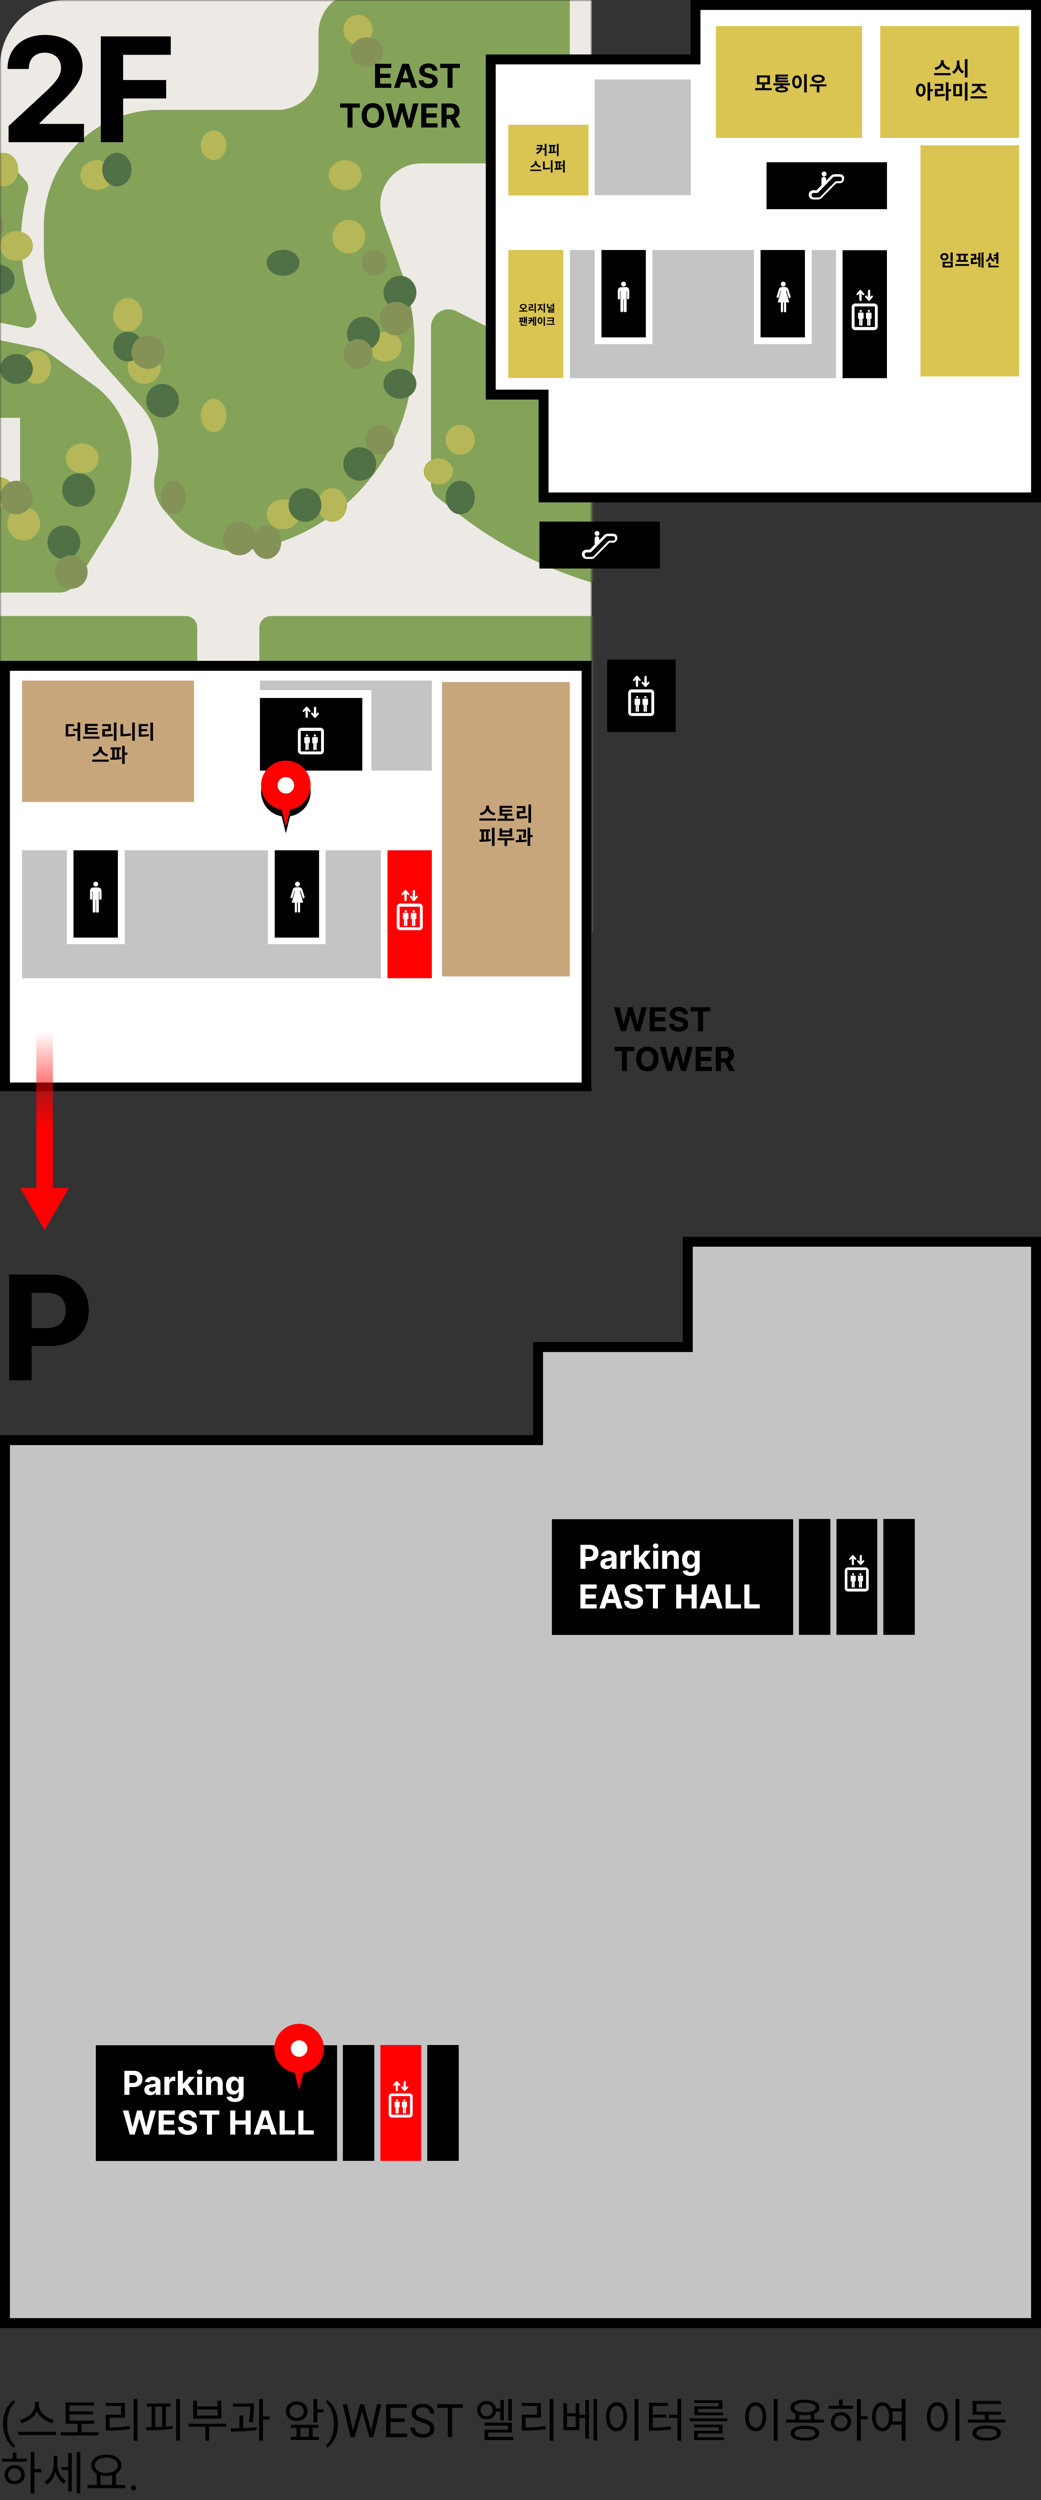 <svg width="315" height="756" viewBox="0 0 315 756" fill="none" xmlns="http://www.w3.org/2000/svg">
<rect x="0" y="0" width="315" height="756" fill="#333333" stroke="none"/>
<g clip-path="url(#clip0)">
<mask id="mask0" mask-type="alpha" maskUnits="userSpaceOnUse" x="0" y="0" width="180" height="330">
<path d="M179.053 0H0V329.072H179.053V0Z" fill="#EDEAE6"/>
</mask>
<g mask="url(#mask0)">
<path d="M179.053 0H20C8.954 0 0 8.954 0 20V329.072H179.053V0Z" fill="#EDEAE6"/>
<path d="M56.147 186.286H-48.521H-65.763H-118.042C-120.032 186.286 -121.579 187.864 -121.579 189.892V368.515C-121.579 370.544 -120.032 372.122 -118.042 372.122H-48.521C-46.532 372.122 -44.984 370.544 -44.984 368.515V281.965H56.147C58.137 281.965 59.684 280.387 59.684 278.359V189.892C59.795 187.864 58.137 186.286 56.147 186.286Z" fill="#84A359"/>
<path d="M256.2 186.286H151.532H134.289H82.01C80.021 186.286 78.474 187.864 78.474 189.892V368.515C78.474 370.544 80.021 372.122 82.01 372.122H151.532C153.521 372.122 155.068 370.544 155.068 368.515V281.965H256.2C258.189 281.965 259.737 280.387 259.737 278.359V189.892C259.847 187.864 258.189 186.286 256.2 186.286Z" fill="#84A359"/>
<path d="M130.421 99.02V146.223C130.421 147.906 131.21 149.5 132.525 150.563L137.959 154.814C151.808 165.707 167.762 173.5 184.854 177.751L194.408 180.142C197.827 181.028 201.158 178.371 201.158 174.829V129.485C201.158 127.36 200.018 125.5 198.177 124.526L138.397 94.238C134.628 92.201 130.421 94.858 130.421 99.02Z" fill="#84A359"/>
<path d="M-10.849 95.334L7.552 99.118C9.8 99.558 11.632 97.27 10.882 94.982L9.3 90.229C5.887 80.195 5.47 69.369 8.051 59.072L8.468 57.575C8.717 56.519 8.468 55.375 7.718 54.583L-8.184 36.98C-10.016 35.044 -13.263 36.364 -13.263 39.18V92.253C-13.263 93.749 -12.264 95.07 -10.849 95.334Z" fill="#84A359"/>
<path d="M28.206 116.344L14.156 106.339C13.475 105.9 12.793 105.549 12.027 105.373L-6.451 101.511C-9.942 100.897 -13.263 103.706 -13.263 107.392V121.347C-13.263 124.156 -11.049 126.35 -8.409 126.35H6.066V146.537H-8.409C-11.134 146.537 -13.263 148.819 -13.263 151.54V173.219C-13.263 176.466 -10.709 179.187 -7.473 179.187H18.073C20.031 179.187 21.905 178.134 22.927 176.466L34.337 158.122C37.913 152.33 39.872 145.571 39.787 138.638C39.702 129.773 35.359 121.435 28.206 116.344Z" fill="#84A359"/>
<path d="M105.837 -2.115C100.274 -0.709 96.363 4.303 96.363 10.106V20.657C96.363 27.604 90.799 33.231 83.932 33.231H47.946C37.428 33.231 27.432 38.067 20.826 46.42C15.871 52.662 13.263 60.4 13.263 68.313V75.347C13.263 83.349 15.958 91.174 20.913 97.329L29.866 108.495C30.04 108.671 30.213 108.847 30.3 109.023L42.644 122.827C47.511 128.279 48.989 135.752 47.077 142.874C45.947 147.007 46.99 151.403 49.858 154.568L53.509 158.701C57.421 163.185 65.504 166.79 71.415 166.79C87.409 165.295 102.1 157.294 112.183 144.545C119.137 135.752 123.483 125.113 124.7 113.947L125.047 110.43C126.091 101.285 124.961 92.141 121.918 83.436L115.834 66.291C115.573 65.499 115.312 64.708 115.225 63.829C114.008 56.092 120.006 49.409 127.481 49.409H159.991C166.858 49.409 172.421 43.782 172.421 36.836V-2.203C172.421 -4.577 171.726 -6.863 170.596 -8.71C168.401 -12.496 114.136 -4.182 105.837 -2.115Z" fill="#84A359"/>
<path d="M157.5 28.174C160.247 28.174 162.474 25.903 162.474 23.103C162.474 20.302 160.247 18.031 157.5 18.031C154.753 18.031 152.526 20.302 152.526 23.103C152.526 25.903 154.753 28.174 157.5 28.174Z" fill="#B5B758"/>
<path d="M64.657 48.46C66.794 48.46 68.526 46.442 68.526 43.952C68.526 41.463 66.794 39.444 64.657 39.444C62.521 39.444 60.789 41.463 60.789 43.952C60.789 46.442 62.521 48.46 64.657 48.46Z" fill="#B5B758"/>
<path d="M29.289 57.476C32.036 57.476 34.263 55.457 34.263 52.968C34.263 50.478 32.036 48.46 29.289 48.46C26.542 48.46 24.315 50.478 24.315 52.968C24.315 55.457 26.542 57.476 29.289 57.476Z" fill="#B5B758"/>
<path d="M85.658 160.028C88.405 160.028 90.632 158.01 90.632 155.521C90.632 153.031 88.405 151.013 85.658 151.013C82.911 151.013 80.684 153.031 80.684 155.521C80.684 158.01 82.911 160.028 85.658 160.028Z" fill="#B5B758"/>
<path d="M100.579 157.774C103.02 157.774 105 155.504 105 152.703C105 149.902 103.02 147.632 100.579 147.632C98.137 147.632 96.158 149.902 96.158 152.703C96.158 155.504 98.137 157.774 100.579 157.774Z" fill="#B5B758"/>
<path d="M108.316 13.524C110.757 13.524 112.737 11.505 112.737 9.016C112.737 6.526 110.757 4.508 108.316 4.508C105.874 4.508 103.895 6.526 103.895 9.016C103.895 11.505 105.874 13.524 108.316 13.524Z" fill="#B5B758"/>
<path d="M1.105 56.349C3.547 56.349 5.526 54.078 5.526 51.277C5.526 48.477 3.547 46.206 1.105 46.206C-1.337 46.206 -3.316 48.477 -3.316 51.277C-3.316 54.078 -1.337 56.349 1.105 56.349Z" fill="#B5B758"/>
<path d="M4.974 78.888C7.721 78.888 9.947 76.87 9.947 74.38C9.947 71.89 7.721 69.872 4.974 69.872C2.227 69.872 0 71.89 0 74.38C0 76.87 2.227 78.888 4.974 78.888Z" fill="#B5B758"/>
<path d="M11.052 116.077C13.494 116.077 15.473 113.807 15.473 111.006C15.473 108.205 13.494 105.935 11.052 105.935C8.611 105.935 6.631 108.205 6.631 111.006C6.631 113.807 8.611 116.077 11.052 116.077Z" fill="#B5B758"/>
<path d="M24.868 143.124C27.615 143.124 29.842 141.106 29.842 138.616C29.842 136.127 27.615 134.108 24.868 134.108C22.121 134.108 19.895 136.127 19.895 138.616C19.895 141.106 22.121 143.124 24.868 143.124Z" fill="#B5B758"/>
<path d="M7.184 163.409C9.931 163.409 12.158 161.139 12.158 158.338C12.158 155.537 9.931 153.267 7.184 153.267C4.437 153.267 2.21 155.537 2.21 158.338C2.21 161.139 4.437 163.409 7.184 163.409Z" fill="#B5B758"/>
<path d="M-0.553 153.267C2.194 153.267 4.421 151.248 4.421 148.759C4.421 146.269 2.194 144.251 -0.553 144.251C-3.3 144.251 -5.526 146.269 -5.526 148.759C-5.526 151.248 -3.3 153.267 -0.553 153.267Z" fill="#B5B758"/>
<path d="M64.657 130.728C66.794 130.728 68.526 128.457 68.526 125.656C68.526 122.855 66.794 120.585 64.657 120.585C62.521 120.585 60.789 122.855 60.789 125.656C60.789 128.457 62.521 130.728 64.657 130.728Z" fill="#B5B758"/>
<path d="M38.684 100.3C41.125 100.3 43.105 98.029 43.105 95.228C43.105 92.428 41.125 90.157 38.684 90.157C36.242 90.157 34.263 92.428 34.263 95.228C34.263 98.029 36.242 100.3 38.684 100.3Z" fill="#B5B758"/>
<path d="M43.658 116.077C46.405 116.077 48.632 113.807 48.632 111.006C48.632 108.205 46.405 105.935 43.658 105.935C40.911 105.935 38.684 108.205 38.684 111.006C38.684 113.807 40.911 116.077 43.658 116.077Z" fill="#B5B758"/>
<path d="M105.552 76.634C108.299 76.634 110.526 74.363 110.526 71.562C110.526 68.762 108.299 66.491 105.552 66.491C102.805 66.491 100.579 68.762 100.579 71.562C100.579 74.363 102.805 76.634 105.552 76.634Z" fill="#B5B758"/>
<path d="M104.447 57.476C107.194 57.476 109.421 55.457 109.421 52.968C109.421 50.478 107.194 48.46 104.447 48.46C101.7 48.46 99.474 50.478 99.474 52.968C99.474 55.457 101.7 57.476 104.447 57.476Z" fill="#B5B758"/>
<path d="M116.605 109.315C119.352 109.315 121.579 107.297 121.579 104.808C121.579 102.318 119.352 100.3 116.605 100.3C113.858 100.3 111.631 102.318 111.631 104.808C111.631 107.297 113.858 109.315 116.605 109.315Z" fill="#B5B758"/>
<path d="M109.974 105.935C112.721 105.935 114.947 103.664 114.947 100.863C114.947 98.062 112.721 95.792 109.974 95.792C107.227 95.792 105 98.062 105 100.863C105 103.664 107.227 105.935 109.974 105.935Z" fill="#507146"/>
<path d="M85.658 83.395C88.405 83.395 90.632 81.63 90.632 79.451C90.632 77.273 88.405 75.507 85.658 75.507C82.911 75.507 80.684 77.273 80.684 79.451C80.684 81.63 82.911 83.395 85.658 83.395Z" fill="#507146"/>
<path d="M35.368 56.349C37.81 56.349 39.789 54.078 39.789 51.277C39.789 48.477 37.81 46.206 35.368 46.206C32.927 46.206 30.947 48.477 30.947 51.277C30.947 54.078 32.927 56.349 35.368 56.349Z" fill="#507146"/>
<path d="M-0.553 89.03C2.194 89.03 4.421 87.012 4.421 84.522C4.421 82.033 2.194 80.015 -0.553 80.015C-3.3 80.015 -5.526 82.033 -5.526 84.522C-5.526 87.012 -3.3 89.03 -0.553 89.03Z" fill="#507146"/>
<path d="M92.289 157.774C95.036 157.774 97.263 155.504 97.263 152.703C97.263 149.902 95.036 147.632 92.289 147.632C89.542 147.632 87.315 149.902 87.315 152.703C87.315 155.504 89.542 157.774 92.289 157.774Z" fill="#507146"/>
<path d="M49.184 126.22C51.931 126.22 54.158 123.949 54.158 121.148C54.158 118.348 51.931 116.077 49.184 116.077C46.437 116.077 44.21 118.348 44.21 121.148C44.21 123.949 46.437 126.22 49.184 126.22Z" fill="#507146"/>
<path d="M38.684 109.315C41.125 109.315 43.105 107.297 43.105 104.808C43.105 102.318 41.125 100.3 38.684 100.3C36.242 100.3 34.263 102.318 34.263 104.808C34.263 107.297 36.242 109.315 38.684 109.315Z" fill="#507146"/>
<path d="M23.763 153.267C26.51 153.267 28.736 150.996 28.736 148.195C28.736 145.395 26.51 143.124 23.763 143.124C21.016 143.124 18.789 145.395 18.789 148.195C18.789 150.996 21.016 153.267 23.763 153.267Z" fill="#507146"/>
<path d="M19.342 169.044C22.089 169.044 24.316 166.773 24.316 163.973C24.316 161.172 22.089 158.901 19.342 158.901C16.595 158.901 14.368 161.172 14.368 163.973C14.368 166.773 16.595 169.044 19.342 169.044Z" fill="#507146"/>
<path d="M4.974 116.077C7.721 116.077 9.947 114.059 9.947 111.569C9.947 109.08 7.721 107.062 4.974 107.062C2.227 107.062 0 109.08 0 111.569C0 114.059 2.227 116.077 4.974 116.077Z" fill="#507146"/>
<path d="M132.632 146.505C135.073 146.505 137.053 144.739 137.053 142.561C137.053 140.382 135.073 138.616 132.632 138.616C130.19 138.616 128.21 140.382 128.21 142.561C128.21 144.739 130.19 146.505 132.632 146.505Z" fill="#B5B758"/>
<path d="M139.263 137.489C141.705 137.489 143.684 135.471 143.684 132.981C143.684 130.492 141.705 128.474 139.263 128.474C136.821 128.474 134.842 130.492 134.842 132.981C134.842 135.471 136.821 137.489 139.263 137.489Z" fill="#B5B758"/>
<path d="M139.263 155.521C141.705 155.521 143.684 153.25 143.684 150.449C143.684 147.648 141.705 145.378 139.263 145.378C136.821 145.378 134.842 147.648 134.842 150.449C134.842 153.25 136.821 155.521 139.263 155.521Z" fill="#507146"/>
<path d="M108.868 145.378C111.615 145.378 113.842 143.107 113.842 140.307C113.842 137.506 111.615 135.235 108.868 135.235C106.121 135.235 103.895 137.506 103.895 140.307C103.895 143.107 106.121 145.378 108.868 145.378Z" fill="#507146"/>
<path d="M121.026 120.585C123.773 120.585 126 118.567 126 116.077C126 113.588 123.773 111.569 121.026 111.569C118.28 111.569 116.053 113.588 116.053 116.077C116.053 118.567 118.28 120.585 121.026 120.585Z" fill="#507146"/>
<path d="M121.026 93.538C123.773 93.538 126 91.268 126 88.467C126 85.666 123.773 83.395 121.026 83.395C118.28 83.395 116.053 85.666 116.053 88.467C116.053 91.268 118.28 93.538 121.026 93.538Z" fill="#507146"/>
<path d="M108.316 111.569C110.757 111.569 112.737 109.551 112.737 107.062C112.737 104.572 110.757 102.554 108.316 102.554C105.874 102.554 103.895 104.572 103.895 107.062C103.895 109.551 105.874 111.569 108.316 111.569Z" fill="#849258"/>
<path d="M4.974 155.521C7.721 155.521 9.947 153.25 9.947 150.449C9.947 147.648 7.721 145.378 4.974 145.378C2.227 145.378 0 147.648 0 150.449C0 153.25 2.227 155.521 4.974 155.521Z" fill="#849258"/>
<path d="M-3.869 73.253C-1.122 73.253 1.105 70.983 1.105 68.182C1.105 65.381 -1.122 63.11 -3.869 63.11C-6.615 63.11 -8.842 65.381 -8.842 68.182C-8.842 70.983 -6.615 73.253 -3.869 73.253Z" fill="#849258"/>
<path d="M113.289 83.395C115.426 83.395 117.158 81.63 117.158 79.451C117.158 77.273 115.426 75.507 113.289 75.507C111.153 75.507 109.421 77.273 109.421 79.451C109.421 81.63 111.153 83.395 113.289 83.395Z" fill="#849258"/>
<path d="M119.921 101.427C122.668 101.427 124.895 99.156 124.895 96.356C124.895 93.555 122.668 91.284 119.921 91.284C117.174 91.284 114.947 93.555 114.947 96.356C114.947 99.156 117.174 101.427 119.921 101.427Z" fill="#849258"/>
<path d="M114.947 137.489C117.389 137.489 119.368 135.471 119.368 132.981C119.368 130.492 117.389 128.474 114.947 128.474C112.506 128.474 110.526 130.492 110.526 132.981C110.526 135.471 112.506 137.489 114.947 137.489Z" fill="#849258"/>
<path d="M111.079 20.285C113.826 20.285 116.052 18.267 116.052 15.777C116.052 13.288 113.826 11.27 111.079 11.27C108.332 11.27 106.105 13.288 106.105 15.777C106.105 18.267 108.332 20.285 111.079 20.285Z" fill="#849258"/>
<path d="M21.552 178.06C24.299 178.06 26.526 175.789 26.526 172.988C26.526 170.187 24.299 167.917 21.552 167.917C18.805 167.917 16.579 170.187 16.579 172.988C16.579 175.789 18.805 178.06 21.552 178.06Z" fill="#849258"/>
<path d="M52.5 155.521C54.636 155.521 56.368 153.25 56.368 150.449C56.368 147.648 54.636 145.378 52.5 145.378C50.363 145.378 48.631 147.648 48.631 150.449C48.631 153.25 50.363 155.521 52.5 155.521Z" fill="#849258"/>
<path d="M80.684 169.044C83.126 169.044 85.105 166.773 85.105 163.973C85.105 161.172 83.126 158.901 80.684 158.901C78.243 158.901 76.263 161.172 76.263 163.973C76.263 166.773 78.243 169.044 80.684 169.044Z" fill="#849258"/>
<path d="M72.395 167.917C75.141 167.917 77.368 165.647 77.368 162.846C77.368 160.045 75.141 157.774 72.395 157.774C69.648 157.774 67.421 160.045 67.421 162.846C67.421 165.647 69.648 167.917 72.395 167.917Z" fill="#849258"/>
<path d="M44.763 111.569C47.51 111.569 49.736 109.299 49.736 106.498C49.736 103.697 47.51 101.427 44.763 101.427C42.016 101.427 39.789 103.697 39.789 106.498C39.789 109.299 42.016 111.569 44.763 111.569Z" fill="#849258"/>
</g>
<path d="M1.5 328.86V201.348H177.5V328.86H1.5Z" fill="white" stroke="black" stroke-width="3" stroke-miterlimit="10"/>
<path d="M208.956 17.968H210.456V16.468V1.5H313.5V150.425H164.481V120.831V119.331H162.981H148.5V17.968H208.956Z" fill="white" stroke="black" stroke-width="3" stroke-miterlimit="10"/>
<path d="M243.561 75.607H230.141V102.016H243.561V75.607Z" fill="black"/>
<path d="M195.423 75.607H182.003V102.016H195.423V75.607Z" fill="black"/>
<path d="M96.55 257.124H83.13V283.532H96.55V257.124Z" fill="black"/>
<path d="M35.66 257.124H22.24V283.532H35.66V257.124Z" fill="black"/>
<path d="M28.183 268.383C27.649 268.383 27.248 268.792 27.248 269.406V271.727C27.248 272.204 27.916 272.204 27.916 271.727V269.611H28.049V275.548C28.049 276.162 28.917 276.162 28.917 275.548V272.068H29.051V275.548C29.051 276.162 29.919 276.162 29.919 275.548V269.611H30.052V271.727C30.052 272.204 30.72 272.204 30.72 271.727V269.406C30.72 268.929 30.319 268.383 29.785 268.383H28.183Z" fill="white"/>
<path d="M28.984 268.111C29.39 268.111 29.718 267.775 29.718 267.36C29.718 266.945 29.39 266.609 28.984 266.609C28.578 266.609 28.25 266.945 28.25 267.36C28.25 267.775 28.578 268.111 28.984 268.111Z" fill="white"/>
<path d="M130.668 257.124H117.248V295.815H130.668V257.124Z" fill="#FF0000"/>
<path d="M127.931 280.189V274.32C127.931 273.706 127.463 273.229 126.862 273.229H121.121C120.52 273.229 120.052 273.706 120.052 274.32V280.189C120.052 280.803 120.52 281.281 121.121 281.281H126.862C127.463 281.281 127.931 280.871 127.931 280.189ZM127.063 280.394H120.92V274.184H127.063V280.394Z" fill="white"/>
<path d="M124.926 269.474C124.926 268.997 125.594 268.997 125.594 269.474V271.385L125.927 270.976C126.195 270.703 126.595 271.112 126.328 271.385L125.46 272.409C125.327 272.545 125.126 272.545 124.993 272.409L124.125 271.385C123.858 271.044 124.325 270.703 124.525 270.976L124.859 271.453L124.926 269.474Z" fill="white"/>
<path d="M122.389 272.136C122.389 272.614 123.057 272.614 123.057 272.136V270.226L123.39 270.635C123.657 270.908 124.058 270.499 123.791 270.226L122.923 269.202C122.789 269.065 122.589 269.065 122.456 269.202L121.588 270.226C121.321 270.567 121.788 270.908 121.988 270.635L122.322 270.157L122.389 272.136Z" fill="white"/>
<path d="M125.728 276.026H124.593C124.46 276.026 124.326 276.163 124.326 276.299V277.732C124.326 277.869 124.393 277.937 124.526 277.937C124.526 277.937 124.593 277.937 124.66 277.937V279.779C124.66 280.121 125.127 280.121 125.127 279.779V277.937H125.194V279.779C125.194 280.121 125.661 280.121 125.661 279.779V277.937C125.728 277.937 125.795 277.937 125.795 277.937C125.929 277.937 125.995 277.869 125.995 277.732V276.299C125.995 276.163 125.929 276.026 125.728 276.026Z" fill="white"/>
<path d="M125.194 275.889C125.379 275.889 125.528 275.737 125.528 275.548C125.528 275.36 125.379 275.207 125.194 275.207C125.01 275.207 124.86 275.36 124.86 275.548C124.86 275.737 125.01 275.889 125.194 275.889Z" fill="white"/>
<path d="M123.324 276.026H122.189C122.056 276.026 121.922 276.163 121.922 276.299V277.732C121.922 277.869 121.989 277.937 122.123 277.937C122.123 277.937 122.189 277.937 122.256 277.937V279.779C122.256 280.121 122.724 280.121 122.724 279.779V277.937H122.79V279.779C122.79 280.121 123.258 280.121 123.258 279.779V277.937C123.324 277.937 123.391 277.937 123.391 277.937C123.525 277.937 123.591 277.869 123.591 277.732V276.299C123.591 276.163 123.458 276.026 123.324 276.026Z" fill="white"/>
<path d="M122.79 275.889C122.975 275.889 123.124 275.737 123.124 275.548C123.124 275.36 122.975 275.207 122.79 275.207C122.606 275.207 122.457 275.36 122.457 275.548C122.457 275.737 122.606 275.889 122.79 275.889Z" fill="white"/>
<path d="M90.008 268.111C90.409 268.111 90.743 267.769 90.743 267.36C90.743 266.951 90.409 266.609 90.008 266.609C89.608 266.609 89.274 266.951 89.274 267.36C89.274 267.769 89.608 268.111 90.008 268.111Z" fill="white"/>
<path d="M89.874 272.956V275.617C89.874 276.095 89.207 276.095 89.207 275.617V272.956H88.272L89.273 269.407H89.14L88.539 271.386C88.406 271.796 87.805 271.659 87.938 271.181L88.606 268.998C88.673 268.725 89.006 268.315 89.541 268.315H90.008H90.542C91.076 268.315 91.41 268.793 91.477 268.998L92.144 271.181C92.278 271.659 91.677 271.864 91.544 271.386L90.943 269.407H90.742L91.744 272.956H90.809V275.617C90.809 276.095 90.141 276.095 90.141 275.617V272.956H89.874Z" fill="white"/>
<path d="M204.436 199.46H183.739V221.364H204.436V199.46Z" fill="black"/>
<path d="M197.96 215.427V209.559C197.96 208.944 197.492 208.467 196.892 208.467H191.15C190.549 208.467 190.082 208.944 190.082 209.559V215.427C190.082 216.041 190.549 216.519 191.15 216.519H196.892C197.492 216.519 197.96 216.11 197.96 215.427ZM197.092 215.632H190.949V209.422H197.092V215.632Z" fill="white"/>
<path d="M195.023 204.714C195.023 204.236 195.69 204.236 195.69 204.714V206.624L196.024 206.215C196.291 205.942 196.692 206.351 196.425 206.624L195.557 207.648C195.423 207.785 195.223 207.785 195.089 207.648L194.221 206.624C193.954 206.283 194.422 205.942 194.622 206.215L194.956 206.693L195.023 204.714Z" fill="white"/>
<path d="M192.418 207.375C192.418 207.853 193.086 207.853 193.086 207.375V205.465L193.42 205.874C193.687 206.147 194.087 205.738 193.82 205.465L192.952 204.441C192.819 204.305 192.619 204.305 192.485 204.441L191.617 205.465C191.35 205.806 191.817 206.147 192.018 205.874L192.351 205.397L192.418 207.375Z" fill="white"/>
<path d="M195.824 211.266H194.689C194.555 211.266 194.422 211.402 194.422 211.539V212.972C194.422 213.108 194.489 213.176 194.622 213.176C194.622 213.176 194.689 213.176 194.756 213.176V215.019C194.756 215.36 195.223 215.36 195.223 215.019V213.176H195.29V215.019C195.29 215.36 195.757 215.36 195.757 215.019V213.176C195.824 213.176 195.891 213.176 195.891 213.176C196.024 213.176 196.091 213.108 196.091 212.972V211.539C196.091 211.402 195.957 211.266 195.824 211.266Z" fill="white"/>
<path d="M195.29 211.129C195.474 211.129 195.624 210.976 195.624 210.788C195.624 210.599 195.474 210.446 195.29 210.446C195.106 210.446 194.956 210.599 194.956 210.788C194.956 210.976 195.106 211.129 195.29 211.129Z" fill="white"/>
<path d="M193.42 211.266H192.285C192.152 211.266 192.018 211.402 192.018 211.539V212.972C192.018 213.108 192.085 213.176 192.218 213.176C192.218 213.176 192.285 213.176 192.352 213.176V215.019C192.352 215.36 192.819 215.36 192.819 215.019V213.176H192.886V215.019C192.886 215.36 193.353 215.36 193.353 215.019V213.176C193.42 213.176 193.487 213.176 193.487 213.176C193.62 213.176 193.687 213.108 193.687 212.972V211.539C193.687 211.402 193.554 211.266 193.42 211.266Z" fill="white"/>
<path d="M192.82 211.129C193.004 211.129 193.153 210.976 193.153 210.788C193.153 210.599 193.004 210.446 192.82 210.446C192.635 210.446 192.486 210.599 192.486 210.788C192.486 210.976 192.635 211.129 192.82 211.129Z" fill="white"/>
<path d="M109.636 211.062H78.657V233.035H109.636V211.062Z" fill="black"/>
<path d="M78.657 205.809V208.675H112.374V233.036H130.668V208.675V205.809H78.657Z" fill="#C4C4C4"/>
<path d="M172.421 206.234H133.737V295.264H172.421V206.234Z" fill="#C8A67C"/>
<path d="M58.694 205.809H6.684V242.521H58.694V205.809Z" fill="#C8A67C"/>
<path d="M98.019 227.032V221.163C98.019 220.549 97.552 220.071 96.951 220.071H91.209C90.608 220.071 90.141 220.549 90.141 221.163V227.032C90.141 227.646 90.608 228.123 91.209 228.123H96.951C97.552 228.123 98.019 227.646 98.019 227.032ZM97.151 227.236H91.009V221.027H97.151V227.236Z" fill="white"/>
<path d="M95.014 214.064C95.014 213.587 95.681 213.587 95.681 214.064V215.975L96.015 215.566C96.282 215.293 96.683 215.702 96.416 215.975L95.548 216.999C95.415 217.135 95.214 217.135 95.081 216.999L94.213 215.975C93.946 215.634 94.413 215.293 94.613 215.566L94.947 216.043L95.014 214.064Z" fill="white"/>
<path d="M92.477 216.725C92.477 217.203 93.145 217.203 93.145 216.725V214.814L93.479 215.224C93.746 215.497 94.146 215.087 93.879 214.814L93.011 213.791C92.878 213.654 92.677 213.654 92.544 213.791L91.676 214.814C91.409 215.156 91.876 215.497 92.077 215.224L92.41 214.746L92.477 216.725Z" fill="white"/>
<path d="M95.883 222.868H94.748C94.615 222.868 94.481 223.005 94.481 223.141V224.574C94.481 224.711 94.548 224.779 94.681 224.779C94.681 224.779 94.748 224.779 94.815 224.779V226.621C94.815 226.962 95.282 226.962 95.282 226.621V224.711H95.349V226.553C95.349 226.894 95.816 226.894 95.816 226.553V224.711C95.883 224.711 95.95 224.711 95.95 224.711C96.083 224.711 96.15 224.642 96.15 224.506V223.073C96.15 222.936 96.017 222.868 95.883 222.868Z" fill="white"/>
<path d="M95.283 222.732C95.467 222.732 95.616 222.579 95.616 222.391C95.616 222.203 95.467 222.05 95.283 222.05C95.098 222.05 94.949 222.203 94.949 222.391C94.949 222.579 95.098 222.732 95.283 222.732Z" fill="white"/>
<path d="M93.479 222.868H92.344C92.211 222.868 92.077 223.005 92.077 223.141V224.574C92.077 224.711 92.144 224.779 92.277 224.779C92.277 224.779 92.344 224.779 92.411 224.779V226.621C92.411 226.962 92.878 226.962 92.878 226.621V224.711H92.945V226.553C92.945 226.894 93.412 226.894 93.412 226.553V224.711C93.479 224.711 93.546 224.711 93.546 224.711C93.68 224.711 93.746 224.642 93.746 224.506V223.073C93.68 222.936 93.613 222.868 93.479 222.868Z" fill="white"/>
<path d="M92.879 222.732C93.063 222.732 93.213 222.579 93.213 222.391C93.213 222.203 93.063 222.05 92.879 222.05C92.694 222.05 92.545 222.203 92.545 222.391C92.545 222.579 92.694 222.732 92.879 222.732Z" fill="white"/>
<path d="M163.223 171.924H199.677V157.73H163.223V171.924Z" fill="black"/>
<path d="M180.668 162.066C181.069 162.066 181.403 161.724 181.403 161.315C181.403 160.906 181.069 160.564 180.668 160.564C180.267 160.564 179.934 160.906 179.934 161.315C179.934 161.724 180.267 162.066 180.668 162.066Z" fill="white"/>
<path d="M185.608 161.383H183.939C183.606 161.383 183.138 161.519 182.871 161.792L181.336 163.362V162.884C181.336 161.929 179.933 161.929 179.933 162.884V164.726L178.598 166.091C178.465 166.228 178.465 166.228 178.198 166.228H177.396C176.595 166.228 176.061 166.978 176.061 167.592C176.061 168.207 176.528 169.025 177.463 169.025C177.463 169.025 178.598 169.025 178.932 169.025C179.266 169.025 179.666 168.889 180 168.548L184.273 164.249C184.34 164.181 184.407 164.112 184.54 164.112C184.54 164.112 185.141 164.112 185.608 164.112C186.143 164.112 186.81 163.498 186.81 162.679C186.877 161.929 186.143 161.383 185.608 161.383ZM185.542 163.498H184.674C184.273 163.498 184.14 163.566 183.939 163.771L179.666 168.138C179.466 168.343 179.266 168.411 178.999 168.411H177.597C177.263 168.411 176.929 168.07 176.929 167.661C176.929 167.251 177.263 167.047 177.53 167.047H178.465C178.732 167.047 178.932 166.978 179.065 166.774L183.405 162.338C183.606 162.133 183.739 162.133 184.073 162.133H185.542C185.876 162.133 186.143 162.543 186.143 162.816C186.143 163.089 185.942 163.498 185.542 163.498Z" fill="white"/>
<path d="M254.954 114.357H268.374V75.666H254.954V114.357Z" fill="black"/>
<path d="M278.527 113.823H308.369V43.952H278.527V113.823Z" fill="#DAC452"/>
<path d="M268.397 49.062H231.943V63.256H268.397V49.062Z" fill="black"/>
<path d="M249.37 53.363C249.77 53.363 250.104 53.021 250.104 52.612C250.104 52.203 249.77 51.861 249.37 51.861C248.969 51.861 248.635 52.203 248.635 52.612C248.635 53.021 248.969 53.363 249.37 53.363Z" fill="white"/>
<path d="M254.244 52.68H252.575C252.241 52.68 251.773 52.816 251.506 53.089L249.971 54.659V54.181C249.971 53.226 248.569 53.226 248.569 54.181V56.023L247.233 57.388C247.1 57.525 247.1 57.525 246.833 57.525H246.032C245.23 57.525 244.696 58.275 244.696 58.889C244.696 59.504 245.164 60.322 246.098 60.322C246.098 60.322 247.233 60.322 247.567 60.322C247.901 60.322 248.302 60.186 248.635 59.845L252.908 55.546C252.975 55.477 253.042 55.409 253.175 55.409C253.175 55.409 253.776 55.409 254.244 55.409C254.778 55.409 255.445 54.795 255.445 53.976C255.512 53.226 254.845 52.68 254.244 52.68ZM254.177 54.795H253.309C252.908 54.795 252.775 54.863 252.575 55.068L248.302 59.435C248.101 59.64 247.901 59.708 247.634 59.708H246.232C245.898 59.708 245.564 59.367 245.564 58.958C245.564 58.548 245.898 58.343 246.165 58.343H247.1C247.367 58.343 247.567 58.275 247.701 58.071L252.04 53.635C252.241 53.43 252.374 53.43 252.708 53.43H254.177C254.511 53.43 254.778 53.84 254.778 54.113C254.778 54.386 254.644 54.795 254.177 54.795Z" fill="white"/>
<path d="M98.553 257.124V285.511H81.061V257.124H37.73V285.511H20.238V257.124H6.684V295.815H115.245V257.124H98.553Z" fill="#C4C4C4"/>
<path d="M187.879 86.867C187.344 86.867 186.944 87.276 186.944 87.891V90.211C186.944 90.688 187.612 90.688 187.612 90.211V88.027H187.745V93.964C187.745 94.578 188.613 94.578 188.613 93.964V90.484H188.747V93.964C188.747 94.578 189.614 94.578 189.614 93.964V88.027H189.748V90.142C189.748 90.62 190.416 90.62 190.416 90.142V87.822C190.416 87.345 190.015 86.799 189.481 86.799L187.879 86.867Z" fill="white"/>
<path d="M188.68 86.662C189.085 86.662 189.414 86.326 189.414 85.912C189.414 85.497 189.085 85.161 188.68 85.161C188.274 85.161 187.945 85.497 187.945 85.912C187.945 86.326 188.274 86.662 188.68 86.662Z" fill="white"/>
<path d="M170.453 75.607H153.828V114.298H170.453V75.607Z" fill="#DAC452"/>
<path d="M178.064 37.735H153.828V59.094H178.064V37.735Z" fill="#DAC452"/>
<path d="M209.043 24.02H179.933V59.027H209.043V24.02Z" fill="#C4C4C4"/>
<path d="M308.369 7.889H266.369V41.697H308.369V7.889Z" fill="#DAC452"/>
<path d="M260.842 7.889H216.631V41.697H260.842V7.889Z" fill="#DAC452"/>
<path d="M265.594 98.741V92.872C265.594 92.258 265.126 91.78 264.525 91.78H258.784C258.183 91.78 257.715 92.258 257.715 92.872V98.741C257.715 99.355 258.183 99.832 258.784 99.832H264.525C265.126 99.764 265.594 99.355 265.594 98.741ZM264.726 98.877H258.583V92.667H264.726V98.877Z" fill="white"/>
<path d="M262.656 87.959C262.656 87.481 263.324 87.481 263.324 87.959V89.87L263.657 89.46C263.925 89.187 264.325 89.597 264.058 89.87L263.19 90.893C263.057 91.03 262.856 91.03 262.723 90.893L261.855 89.87C261.588 89.528 262.055 89.187 262.255 89.46L262.589 89.938L262.656 87.959Z" fill="white"/>
<path d="M260.052 90.688C260.052 91.166 260.72 91.166 260.72 90.688V88.777L261.053 89.187C261.32 89.46 261.721 89.05 261.454 88.777L260.586 87.754C260.453 87.617 260.252 87.617 260.119 87.754L259.251 88.777C258.984 89.118 259.451 89.46 259.651 89.187L259.985 88.709L260.052 90.688Z" fill="white"/>
<path d="M263.457 94.509H262.322C262.189 94.509 262.055 94.645 262.055 94.782V96.215C262.055 96.351 262.122 96.419 262.255 96.419C262.255 96.419 262.322 96.419 262.389 96.419V98.262C262.389 98.603 262.856 98.603 262.856 98.262V96.419H262.923V98.262C262.923 98.603 263.391 98.603 263.391 98.262V96.419C263.457 96.419 263.524 96.419 263.524 96.419C263.658 96.419 263.724 96.351 263.724 96.215V94.782C263.724 94.645 263.591 94.509 263.457 94.509Z" fill="white"/>
<path d="M262.923 94.373C263.108 94.373 263.257 94.22 263.257 94.032C263.257 93.843 263.108 93.69 262.923 93.69C262.739 93.69 262.589 93.843 262.589 94.032C262.589 94.22 262.739 94.373 262.923 94.373Z" fill="white"/>
<path d="M261.054 94.509H259.919C259.785 94.509 259.652 94.645 259.652 94.782V96.215C259.652 96.351 259.719 96.419 259.852 96.419C259.852 96.419 259.919 96.419 259.986 96.419V98.262C259.986 98.603 260.453 98.603 260.453 98.262V96.419H260.52V98.262C260.52 98.603 260.987 98.603 260.987 98.262V96.419C261.054 96.419 261.121 96.419 261.121 96.419C261.254 96.419 261.321 96.351 261.321 96.215V94.782C261.321 94.645 261.187 94.509 261.054 94.509Z" fill="white"/>
<path d="M260.453 94.373C260.638 94.373 260.787 94.22 260.787 94.032C260.787 93.843 260.638 93.69 260.453 93.69C260.269 93.69 260.12 93.843 260.12 94.032C260.12 94.22 260.269 94.373 260.453 94.373Z" fill="white"/>
<path d="M237.018 86.662C237.419 86.662 237.753 86.321 237.753 85.912C237.753 85.502 237.419 85.161 237.018 85.161C236.618 85.161 236.284 85.502 236.284 85.912C236.284 86.321 236.618 86.662 237.018 86.662Z" fill="white"/>
<path d="M236.951 91.439V94.1C236.951 94.578 236.283 94.578 236.283 94.1V91.439H235.349L236.35 87.891H236.217L235.616 89.87C235.482 90.279 234.881 90.142 235.015 89.665L235.682 87.481C235.749 87.208 236.083 86.799 236.617 86.799H237.085H237.619C238.153 86.799 238.487 87.276 238.553 87.481L239.221 89.665C239.355 90.142 238.754 90.347 238.62 89.87L238.019 87.891H237.819L238.82 91.439H237.886V94.1C237.886 94.578 237.218 94.578 237.218 94.1V91.439H236.951Z" fill="white"/>
<path d="M245.631 75.607V104.063H228.138V75.607H197.426V104.063H179.933V75.607H172.456V114.367H252.975V75.607H245.631Z" fill="#C4C4C4"/>
<path d="M113.482 26.559H118.397V25.291H115.02V23.554H118.131V22.287H115.02V20.554H118.383V19.286H113.482V26.559ZM120.859 26.559L121.398 24.9H124.023L124.563 26.559H126.21L123.703 19.286H121.722L119.211 26.559H120.859ZM121.789 23.7L122.684 20.948H122.741L123.636 23.7H121.789ZM130.865 21.378H132.339C132.317 20.081 131.252 19.186 129.633 19.186C128.038 19.186 126.87 20.067 126.877 21.388C126.873 22.461 127.63 23.075 128.859 23.37L129.65 23.569C130.442 23.76 130.883 23.988 130.886 24.478C130.883 25.01 130.378 25.372 129.597 25.372C128.798 25.372 128.223 25.003 128.173 24.275H126.685C126.724 25.848 127.85 26.662 129.615 26.662C131.391 26.662 132.435 25.813 132.438 24.481C132.435 23.27 131.522 22.628 130.258 22.343L129.604 22.187C128.972 22.041 128.443 21.807 128.454 21.285C128.454 20.816 128.869 20.472 129.622 20.472C130.357 20.472 130.808 20.806 130.865 21.378ZM133.195 20.554H135.422V26.559H136.942V20.554H139.168V19.286H133.195V20.554ZM102.922 32.554H105.148V38.559H106.668V32.554H108.895V31.286H102.922V32.554ZM116.24 34.922C116.24 32.543 114.762 31.186 112.834 31.186C110.895 31.186 109.429 32.543 109.429 34.922C109.429 37.291 110.895 38.658 112.834 38.658C114.762 38.658 116.24 37.301 116.24 34.922ZM114.681 34.922C114.681 36.463 113.949 37.298 112.834 37.298C111.715 37.298 110.987 36.463 110.987 34.922C110.987 33.381 111.715 32.547 112.834 32.547C113.949 32.547 114.681 33.381 114.681 34.922ZM118.742 38.559H120.241L121.622 33.804H121.679L123.064 38.559H124.563L126.644 31.286H124.964L123.76 36.35H123.696L122.372 31.286H120.933L119.605 36.339H119.545L118.341 31.286H116.661L118.742 38.559ZM127.466 38.559H132.381V37.291H129.004V35.554H132.115V34.287H129.004V32.554H132.367V31.286H127.466V38.559ZM133.59 38.559H135.127V35.98H136.249L137.627 38.559H139.325L137.78 35.732C138.607 35.377 139.065 34.656 139.065 33.662C139.065 32.216 138.11 31.286 136.459 31.286H133.59V38.559ZM135.127 34.745V32.543H136.164C137.052 32.543 137.482 32.937 137.482 33.662C137.482 34.383 137.052 34.745 136.171 34.745H135.127Z" fill="black"/>
<path d="M187.874 311.862H189.372L190.754 307.107H190.81L192.195 311.862H193.694L195.775 304.59H194.095L192.891 309.653H192.828L191.503 304.59H190.065L188.737 309.643H188.676L187.472 304.59H185.793L187.874 311.862ZM196.598 311.862H201.513V310.595H198.136V308.858H201.246V307.59H198.136V305.857H201.498V304.59H196.598V311.862ZM206.666 306.681H208.14C208.119 305.385 207.053 304.49 205.434 304.49C203.84 304.49 202.671 305.371 202.678 306.692C202.675 307.764 203.431 308.379 204.66 308.673L205.452 308.872C206.244 309.064 206.684 309.291 206.688 309.781C206.684 310.314 206.18 310.676 205.399 310.676C204.6 310.676 204.024 310.307 203.975 309.579H202.487C202.526 311.152 203.651 311.965 205.416 311.965C207.192 311.965 208.236 311.117 208.239 309.785C208.236 308.574 207.323 307.931 206.059 307.647L205.406 307.491C204.774 307.345 204.244 307.111 204.255 306.589C204.255 306.12 204.671 305.776 205.423 305.776C206.158 305.776 206.609 306.109 206.666 306.681ZM208.997 305.857H211.223V311.862H212.743V305.857H214.97V304.59H208.997V305.857ZM185.96 317.857H188.186V323.862H189.706V317.857H191.933V316.59H185.96V317.857ZM199.277 320.226C199.277 317.847 197.8 316.49 195.872 316.49C193.933 316.49 192.466 317.847 192.466 320.226C192.466 322.595 193.933 323.962 195.872 323.962C197.8 323.962 199.277 322.605 199.277 320.226ZM197.718 320.226C197.718 321.767 196.987 322.602 195.872 322.602C194.753 322.602 194.025 321.767 194.025 320.226C194.025 318.685 194.753 317.85 195.872 317.85C196.987 317.85 197.718 318.685 197.718 320.226ZM201.78 323.862H203.278L204.66 319.107H204.717L206.102 323.862H207.6L209.681 316.59H208.002L206.798 321.653H206.734L205.409 316.59H203.971L202.643 321.643H202.582L201.379 316.59H199.699L201.78 323.862ZM210.504 323.862H215.419V322.595H212.042V320.858H215.153V319.59H212.042V317.857H215.405V316.59H210.504V323.862ZM216.627 323.862H218.165V321.284H219.287L220.665 323.862H222.362L220.818 321.036C221.645 320.68 222.103 319.96 222.103 318.965C222.103 317.52 221.148 316.59 219.497 316.59H216.627V323.862ZM218.165 320.048V317.847H219.202C220.09 317.847 220.519 318.241 220.519 318.965C220.519 319.686 220.09 320.048 219.209 320.048H218.165Z" fill="black"/>
<path d="M2.594 43H25.406V37.469H11.969V37.25L16.641 32.672C23.219 26.672 24.984 23.672 24.984 20.031C24.984 14.484 20.453 10.562 13.594 10.562C6.875 10.562 2.266 14.578 2.281 20.859H8.703C8.688 17.797 10.625 15.922 13.547 15.922C16.359 15.922 18.453 17.672 18.453 20.484C18.453 23.031 16.891 24.781 13.984 27.578L2.594 38.125V43ZM30.496 43H37.262V29.781H50.277V24.203H37.262V16.578H51.684V11H30.496V43Z" fill="black"/>
<path d="M149.888 245.891C148.64 245.675 147.956 244.817 147.956 244.007V243.611H147.11V244.007C147.11 244.799 146.42 245.675 145.178 245.891L145.514 246.551C146.474 246.365 147.176 245.825 147.53 245.123C147.884 245.825 148.592 246.359 149.552 246.551L149.888 245.891ZM145.058 247.499V248.141H150.062V247.499H145.058ZM153.475 247.565V246.647H155.047V246.023H151.969V245.447H154.879V244.835H151.969V244.295H155.005V243.665H151.165V246.647H152.683V247.565H150.577V248.207H155.581V247.565H153.475ZM157.201 245.891H158.995V243.755H156.385V244.385H158.185V245.267H156.391V247.541H156.889C157.891 247.541 158.701 247.505 159.601 247.349L159.517 246.707C158.737 246.839 158.041 246.881 157.201 246.887V245.891ZM159.901 243.281V248.825H160.693V243.281H159.901ZM146.438 251.433H147.056V253.869C146.846 253.875 146.642 253.887 146.438 253.887V251.433ZM147.818 251.433H148.292V250.797H145.19V251.433H145.67V253.905C145.454 253.905 145.244 253.905 145.046 253.905L145.13 254.553C146.12 254.547 147.392 254.523 148.556 254.325L148.508 253.755C148.28 253.785 148.052 253.809 147.818 253.821V251.433ZM148.862 250.293V255.819H149.66V250.293H148.862ZM154.207 252.315H151.933V251.745H154.207V252.315ZM154.987 250.497H154.207V251.127H151.933V250.497H151.147V252.945H154.987V250.497ZM155.581 253.467H150.577V254.097H152.665V255.819H153.457V254.097H155.581V253.467ZM159.025 253.401C159.175 252.489 159.175 251.817 159.175 251.283V250.833H156.331V251.463H158.395C158.395 251.955 158.377 252.549 158.251 253.335L159.025 253.401ZM157.819 252.417H157.039V254.049C156.691 254.055 156.355 254.055 156.049 254.055L156.121 254.703C157.081 254.697 158.317 254.673 159.439 254.481L159.397 253.911C158.893 253.971 158.353 254.007 157.819 254.025V252.417ZM161.185 252.507H160.441V250.281H159.649V255.807H160.441V253.167H161.185V252.507Z" fill="black"/>
<path d="M20.667 219.615H22.377V218.985H19.875V222.699H20.325C21.333 222.699 21.993 222.675 22.737 222.537L22.659 221.895C22.029 222.003 21.459 222.045 20.667 222.051V219.615ZM23.463 218.493V220.401H22.113V221.037H23.463V224.037H24.255V218.493H23.463ZM29.607 221.343H26.529V220.725H29.439V220.113H26.529V219.531H29.564V218.895H25.724V221.967H29.607V221.343ZM25.137 222.741V223.383H30.14V222.741H25.137ZM31.76 221.097H33.554V218.961H30.944V219.591H32.744V220.473H30.95V222.747H31.448C32.45 222.747 33.26 222.711 34.16 222.555L34.076 221.913C33.296 222.045 32.6 222.087 31.76 222.093V221.097ZM34.46 218.487V224.031H35.252V218.487H34.46ZM37.249 219.015H36.464V222.657H36.956C37.795 222.657 38.714 222.597 39.656 222.399L39.572 221.739C38.761 221.901 37.975 221.961 37.249 221.979V219.015ZM39.998 218.487V224.013H40.789V218.487H39.998ZM42.781 221.109H44.557V220.491H42.781V219.591H44.785V218.949H41.989V222.771H42.469C43.459 222.771 44.233 222.747 45.097 222.615L45.025 221.985C44.269 222.099 43.603 222.129 42.781 222.135V221.109ZM45.499 218.493V224.025H46.297V218.493H45.499ZM32.726 228.097C31.478 227.881 30.794 227.023 30.794 226.213V225.817H29.948V226.213C29.948 227.005 29.258 227.881 28.016 228.097L28.352 228.757C29.312 228.571 30.014 228.031 30.368 227.329C30.722 228.031 31.43 228.565 32.39 228.757L32.726 228.097ZM27.896 229.705V230.347H32.9V229.705H27.896ZM34.73 226.639H35.3V229.075C35.108 229.081 34.916 229.087 34.73 229.093V226.639ZM36.062 226.639H36.536V226.003H33.488V226.639H33.962V229.111C33.746 229.111 33.536 229.111 33.344 229.111L33.428 229.759C34.37 229.759 35.624 229.735 36.746 229.537L36.698 228.961C36.494 228.991 36.278 229.003 36.062 229.021V226.639ZM38.546 227.581H37.742V225.499H36.95V231.025H37.742V228.235H38.546V227.581Z" fill="black"/>
<path d="M287.489 20.498C286.241 20.282 285.557 19.424 285.557 18.614V18.218H284.711V18.614C284.711 19.406 284.021 20.282 282.779 20.498L283.115 21.158C284.075 20.972 284.777 20.432 285.131 19.73C285.485 20.432 286.193 20.966 287.153 21.158L287.489 20.498ZM282.659 22.106V22.748H287.663V22.106H282.659ZM290.321 18.32H289.529V19.124C289.529 20.198 289.073 21.266 288.107 21.68L288.581 22.334C289.241 22.022 289.691 21.428 289.937 20.69C290.183 21.368 290.609 21.914 291.245 22.202L291.695 21.56C290.759 21.158 290.321 20.15 290.321 19.124V18.32ZM291.965 17.888V23.432H292.757V17.888H291.965ZM278.622 28.506C278.208 28.506 277.932 28.068 277.932 27.246C277.932 26.43 278.208 25.992 278.622 25.992C279.03 25.992 279.312 26.43 279.312 27.246C279.312 28.068 279.03 28.506 278.622 28.506ZM278.622 25.278C277.782 25.278 277.17 26.034 277.17 27.246C277.17 28.464 277.782 29.226 278.622 29.226C279.456 29.226 280.074 28.464 280.074 27.246C280.074 26.034 279.456 25.278 278.622 25.278ZM282.27 26.976H281.466V24.894H280.674V30.42H281.466V27.63H282.27V26.976ZM283.667 27.498H285.419V25.362H282.881V25.992H284.639V26.874H282.887V29.154H283.355C284.315 29.154 285.077 29.118 285.905 28.968L285.833 28.326C285.113 28.452 284.459 28.494 283.667 28.5V27.498ZM287.789 26.976H286.997V24.888H286.205V30.432H286.997V27.63H287.789V26.976ZM288.449 25.392V29.106H291.107V25.392H288.449ZM290.327 26.016V28.482H289.229V26.016H290.327ZM291.965 24.894V30.432H292.757V24.894H291.965ZM294.202 28.32C295.162 28.146 295.852 27.66 296.2 27.006C296.548 27.648 297.25 28.122 298.222 28.29L298.522 27.666C297.274 27.48 296.62 26.748 296.614 25.986H298.276V25.362H294.112V25.986H295.774C295.768 26.748 295.114 27.498 293.896 27.69L294.202 28.32ZM293.698 29.118V29.76H298.702V29.118H293.698Z" fill="black"/>
<path d="M229.811 23.434H232.193V24.898H229.811V23.434ZM231.401 26.644V25.522H232.967V22.81H229.037V25.522H230.609V26.644H228.509V27.286H233.513V26.644H231.401ZM238.492 24.31H235.432V24.01H238.324V23.434H235.432V23.146H238.45V22.546H234.646V24.91H238.492V24.31ZM237.634 27.022C237.634 27.25 237.274 27.352 236.512 27.352C235.75 27.352 235.396 27.25 235.396 27.022C235.396 26.794 235.75 26.698 236.512 26.698C237.274 26.698 237.634 26.794 237.634 27.022ZM239.02 25.816V25.192H234.022V25.816H236.122V26.128C235.15 26.194 234.598 26.494 234.598 27.022C234.598 27.61 235.3 27.934 236.512 27.934C237.724 27.934 238.432 27.61 238.432 27.022C238.432 26.5 237.88 26.194 236.914 26.128V25.816H239.02ZM243.334 22.396V27.94H244.126V22.396H243.334ZM241.156 22.786C240.322 22.786 239.704 23.542 239.704 24.754C239.704 25.972 240.322 26.734 241.156 26.734C241.99 26.734 242.608 25.972 242.608 24.754C242.608 23.542 241.99 22.786 241.156 22.786ZM241.156 23.5C241.564 23.5 241.846 23.938 241.846 24.754C241.846 25.576 241.564 26.014 241.156 26.014C240.748 26.014 240.466 25.576 240.466 24.754C240.466 23.938 240.748 23.5 241.156 23.5ZM247.557 23.218C248.277 23.218 248.739 23.434 248.739 23.83C248.739 24.232 248.277 24.448 247.557 24.448C246.831 24.448 246.369 24.232 246.369 23.83C246.369 23.434 246.831 23.218 247.557 23.218ZM247.557 25.078C248.733 25.078 249.555 24.592 249.555 23.83C249.555 23.08 248.733 22.588 247.557 22.588C246.375 22.588 245.559 23.08 245.559 23.83C245.559 24.592 246.375 25.078 247.557 25.078ZM250.071 25.492H245.067V26.128H247.155V27.934H247.947V26.128H250.071V25.492Z" fill="black"/>
<path d="M287.623 76.331V78.941H288.288V76.331H287.623ZM285.223 79.146V80.881H288.288V79.146H285.223ZM287.643 79.661V80.366H285.873V79.661H287.643ZM285.783 76.541C285.068 76.541 284.528 77.001 284.528 77.651C284.528 78.296 285.068 78.756 285.783 78.756C286.498 78.756 287.033 78.296 287.033 77.651C287.033 77.001 286.498 76.541 285.783 76.541ZM285.783 77.091C286.128 77.091 286.388 77.301 286.388 77.651C286.388 77.996 286.128 78.206 285.783 78.206C285.433 78.206 285.173 77.996 285.173 77.651C285.173 77.301 285.433 77.091 285.783 77.091ZM291.608 78.636H290.668V77.256H291.608V78.636ZM290.013 78.636H289.413V79.161H292.873V78.636H292.263V77.256H292.888V76.731H289.388V77.256H290.013V78.636ZM289.063 79.866V80.401H293.233V79.866H289.063ZM294.427 78.546H295.412V76.781H293.782V77.306H294.772V78.026H293.787V79.861H294.112C294.687 79.861 295.197 79.846 295.792 79.741L295.737 79.211C295.272 79.286 294.862 79.311 294.427 79.321V78.546ZM296.052 77.896H295.597V78.436H296.052V80.721H296.662V76.411H296.052V77.896ZM296.987 76.326V80.931H297.612V76.326H296.987ZM301.452 79.741H302.112V76.331H301.452V76.931H300.687V77.456H301.452V77.816H300.687V78.346H301.452V79.741ZM301.012 78.661C300.282 78.386 299.982 77.756 299.982 77.126V76.591H299.312V77.126C299.312 77.796 298.997 78.441 298.237 78.711L298.582 79.226C299.107 79.031 299.457 78.656 299.652 78.186C299.842 78.626 300.167 78.981 300.647 79.171L301.012 78.661ZM299.732 80.331V79.431H299.072V80.856H302.212V80.331H299.732Z" fill="black"/>
<path d="M162.466 43.836V44.256H163.63C163.614 44.432 163.586 44.592 163.55 44.748L162.27 44.82L162.338 45.264L163.39 45.168C163.178 45.572 162.822 45.912 162.25 46.212L162.538 46.612C163.858 45.92 164.154 44.968 164.154 43.836H162.466ZM164.834 43.484V44.896H164.146V45.324H164.834V47.168H165.362V43.484H164.834ZM166.881 44.248H167.293V45.872C167.153 45.876 167.017 45.884 166.881 45.884V44.248ZM167.801 44.248H168.117V43.824H166.049V44.248H166.369V45.896C166.225 45.896 166.085 45.896 165.953 45.896L166.009 46.328C166.669 46.324 167.517 46.308 168.293 46.176L168.261 45.796C168.109 45.816 167.957 45.832 167.801 45.84V44.248ZM168.497 43.488V47.172H169.029V43.488H168.497ZM163.662 50.22C162.83 50.076 162.374 49.504 162.374 48.964V48.7H161.81V48.964C161.81 49.492 161.35 50.076 160.522 50.22L160.746 50.66C161.386 50.536 161.854 50.176 162.09 49.708C162.326 50.176 162.798 50.532 163.438 50.66L163.662 50.22ZM160.442 51.292V51.72H163.778V51.292H160.442ZM164.837 48.832H164.313V51.26H164.641C165.201 51.26 165.813 51.22 166.441 51.088L166.385 50.648C165.845 50.756 165.321 50.796 164.837 50.808V48.832ZM166.669 48.48V52.164H167.197V48.48H166.669ZM168.701 49.228H169.065V50.88C168.941 50.888 168.821 50.892 168.701 50.896V49.228ZM169.573 49.228H169.917V48.808H167.885V49.228H168.189V50.908C168.049 50.908 167.913 50.908 167.785 50.908L167.841 51.336C168.469 51.336 169.305 51.32 170.041 51.192L170.009 50.808C169.869 50.824 169.721 50.84 169.573 50.848V49.228ZM170.365 48.484V49.82H169.817V50.248H170.365V52.172H170.893V48.484H170.365Z" fill="black"/>
<path d="M157.692 92.682C157.692 92.4 157.953 92.235 158.331 92.235C158.712 92.235 158.973 92.4 158.973 92.682C158.973 92.964 158.712 93.129 158.331 93.129C157.953 93.129 157.692 92.964 157.692 92.682ZM158.529 93.9V93.432C159.018 93.375 159.363 93.093 159.363 92.682C159.363 92.22 158.922 91.92 158.331 91.92C157.743 91.92 157.302 92.22 157.302 92.682C157.302 93.093 157.647 93.372 158.133 93.432V93.9H157.083V94.221H159.585V93.9H158.529ZM160.395 93.081H161.292V92.013H159.987V92.328H160.887V92.769H159.99V93.906H160.239C160.74 93.906 161.145 93.888 161.595 93.81L161.553 93.489C161.163 93.555 160.815 93.576 160.395 93.579V93.081ZM161.745 91.776V94.548H162.141V91.776H161.745ZM163.671 92.37H164.241V92.043H162.693V92.37H163.269V92.523C163.269 92.994 163.044 93.501 162.582 93.708L162.807 94.023C163.131 93.876 163.353 93.573 163.476 93.213C163.599 93.546 163.818 93.816 164.139 93.954L164.355 93.642C163.893 93.45 163.671 92.973 163.671 92.523V92.37ZM164.496 91.779V94.542H164.892V91.779H164.496ZM167.277 93.174H167.673V91.776H167.277V92.163H166.608V92.478H167.277V93.174ZM166.953 92.691C166.587 92.754 166.242 92.781 165.906 92.787V91.89H165.513V93.114H165.747C166.146 93.114 166.557 93.093 167.004 93.009L166.953 92.691ZM166.251 94.2V94.032H167.673V93.279H165.852V93.588H167.277V93.741H165.855V94.509H167.742V94.2H166.251ZM158.874 96.901H159.063V97.87H159.438V95.782H159.063V96.58H158.874V95.83H158.505V97.78H158.874V96.901ZM157.632 96.349H157.845V97.108C157.776 97.111 157.701 97.114 157.632 97.114V96.349ZM158.397 97.063C158.337 97.072 158.268 97.078 158.199 97.087V96.349H158.37V96.034H157.107V96.349H157.278V97.123C157.2 97.123 157.128 97.123 157.059 97.123L157.101 97.444C157.443 97.444 157.998 97.435 158.421 97.351L158.397 97.063ZM157.962 98.179V97.621H157.563V98.494H159.504V98.179H157.962ZM161.268 96.82H160.983C161.04 96.595 161.061 96.349 161.061 96.088H159.984V96.406H160.68C160.671 96.517 160.656 96.622 160.632 96.721L159.846 96.763L159.891 97.093L160.527 97.027C160.398 97.291 160.179 97.519 159.831 97.723L160.05 97.999C160.47 97.756 160.728 97.465 160.875 97.135H161.268V98.419H161.637V95.839H161.268V96.82ZM161.844 95.776V98.539H162.219V95.776H161.844ZM164.496 95.776V98.548H164.892V95.776H164.496ZM163.407 95.971C162.99 95.971 162.681 96.349 162.681 96.955C162.681 97.564 162.99 97.945 163.407 97.945C163.824 97.945 164.133 97.564 164.133 96.955C164.133 96.349 163.824 95.971 163.407 95.971ZM163.407 96.328C163.611 96.328 163.752 96.547 163.752 96.955C163.752 97.366 163.611 97.585 163.407 97.585C163.203 97.585 163.062 97.366 163.062 96.955C163.062 96.547 163.203 96.328 163.407 96.328ZM165.567 96.835L165.615 97.156L167.193 97.075C167.175 97.261 167.145 97.462 167.091 97.687L167.481 97.726C167.61 97.126 167.61 96.745 167.61 96.343V96.022H165.645V96.337H167.22V96.343C167.22 96.484 167.22 96.628 167.214 96.781L165.567 96.835ZM165.366 97.891V98.215H167.862V97.891H165.366Z" fill="black"/>
</g>
<path fill-rule="evenodd" clip-rule="evenodd" d="M87.789 246.844C91.317 246.235 94 243.168 94 239.477C94 235.348 90.642 232 86.5 232C82.358 232 79 235.348 79 239.477C79 243.168 81.683 246.235 85.211 246.844L86.5 252L87.789 246.844Z" fill="black"/>
<path fill-rule="evenodd" clip-rule="evenodd" d="M87.789 244.844C91.317 244.235 94 241.168 94 237.477C94 233.348 90.642 230 86.5 230C82.358 230 79 233.348 79 237.477C79 241.168 81.683 244.235 85.211 244.844L86.5 250L87.789 244.844Z" fill="#FF0000"/>
<ellipse cx="86.5" cy="237.477" rx="2.5" ry="2.492" fill="white"/>
<path d="M206.616 407.357H208.116V405.857V375.5H313.5V702.5H1.5V435.5H161.319H162.819V434V407.357H206.616Z" fill="#C4C4C4" stroke="black" stroke-width="3" stroke-miterlimit="10"/>
<path d="M251.266 459.337H241.75V494.373H251.266V459.337Z" fill="black"/>
<path d="M113.266 618.412H103.75V653.448H113.266V618.412Z" fill="black"/>
<path d="M276.806 459.337H267.29V494.373H276.806V459.337Z" fill="black"/>
<path d="M138.806 618.412H129.29V653.448H138.806V618.412Z" fill="black"/>
<path d="M265.448 459.337H253.107V494.373H265.448V459.337Z" fill="black"/>
<path d="M127.448 618.412H115.107V653.448H127.448V618.412Z" fill="#FF0000"/>
<path d="M240 459.412H167V494.412H240V459.412Z" fill="black"/>
<path d="M102 618.487H29V653.487H102V618.487Z" fill="black"/>
<path d="M262.869 480.285V474.971C262.869 474.415 262.44 473.982 261.887 473.982H256.607C256.054 473.982 255.625 474.415 255.625 474.971V480.285C255.625 480.841 256.054 481.274 256.607 481.274H261.887C262.44 481.212 262.869 480.841 262.869 480.285ZM262.071 480.409H256.423V474.786H262.071V480.409Z" fill="white"/>
<path d="M260.168 470.522C260.168 470.089 260.782 470.089 260.782 470.522V472.252L261.089 471.881C261.334 471.634 261.702 472.005 261.457 472.252L260.659 473.179C260.536 473.302 260.352 473.302 260.229 473.179L259.431 472.252C259.185 471.943 259.615 471.634 259.799 471.881L260.106 472.314L260.168 470.522Z" fill="white"/>
<path d="M257.773 472.996C257.773 473.428 258.387 473.428 258.387 472.996V471.266L258.694 471.636C258.94 471.884 259.308 471.513 259.062 471.266L258.264 470.339C258.141 470.215 257.957 470.215 257.834 470.339L257.036 471.266C256.791 471.575 257.221 471.884 257.405 471.636L257.712 471.204L257.773 472.996Z" fill="white"/>
<path d="M260.905 476.453H259.861C259.738 476.453 259.615 476.577 259.615 476.7V477.998C259.615 478.122 259.677 478.183 259.799 478.183C259.799 478.183 259.861 478.183 259.922 478.183V479.852C259.922 480.161 260.352 480.161 260.352 479.852V478.183H260.413V479.852C260.413 480.161 260.843 480.161 260.843 479.852V478.183C260.905 478.183 260.966 478.183 260.966 478.183C261.089 478.183 261.15 478.122 261.15 477.998V476.7C261.15 476.577 261.027 476.453 260.905 476.453Z" fill="white"/>
<path d="M260.351 476.33C260.521 476.33 260.658 476.192 260.658 476.021C260.658 475.85 260.521 475.712 260.351 475.712C260.182 475.712 260.044 475.85 260.044 476.021C260.044 476.192 260.182 476.33 260.351 476.33Z" fill="white"/>
<path d="M258.695 476.453H257.651C257.528 476.453 257.405 476.577 257.405 476.7V477.998C257.405 478.122 257.467 478.183 257.589 478.183C257.589 478.183 257.651 478.183 257.712 478.183V479.852C257.712 480.161 258.142 480.161 258.142 479.852V478.183H258.203V479.852C258.203 480.161 258.633 480.161 258.633 479.852V478.183C258.695 478.183 258.756 478.183 258.756 478.183C258.879 478.183 258.94 478.122 258.94 477.998V476.7C258.94 476.577 258.817 476.453 258.695 476.453Z" fill="white"/>
<path d="M258.141 476.33C258.311 476.33 258.448 476.192 258.448 476.021C258.448 475.85 258.311 475.712 258.141 475.712C257.972 475.712 257.834 475.85 257.834 476.021C257.834 476.192 257.972 476.33 258.141 476.33Z" fill="white"/>
<path d="M124.869 639.359V634.045C124.869 633.489 124.44 633.057 123.887 633.057H118.607C118.054 633.057 117.625 633.489 117.625 634.045V639.359C117.625 639.916 118.054 640.348 118.607 640.348H123.887C124.44 640.286 124.869 639.916 124.869 639.359ZM124.071 639.483H118.423V633.86H124.071V639.483Z" fill="white"/>
<path d="M122.168 629.596C122.168 629.163 122.782 629.163 122.782 629.596V631.326L123.089 630.955C123.334 630.708 123.702 631.079 123.457 631.326L122.659 632.253C122.536 632.377 122.352 632.377 122.229 632.253L121.431 631.326C121.185 631.017 121.615 630.708 121.799 630.955L122.106 631.388L122.168 629.596Z" fill="white"/>
<path d="M119.773 632.07C119.773 632.503 120.387 632.503 120.387 632.07V630.34L120.694 630.711C120.94 630.958 121.308 630.587 121.062 630.34L120.264 629.413C120.141 629.289 119.957 629.289 119.834 629.413L119.036 630.34C118.791 630.649 119.221 630.958 119.405 630.711L119.712 630.278L119.773 632.07Z" fill="white"/>
<path d="M122.905 635.527H121.861C121.738 635.527 121.615 635.651 121.615 635.775V637.072C121.615 637.196 121.677 637.258 121.799 637.258C121.799 637.258 121.861 637.258 121.922 637.258V638.926C121.922 639.235 122.352 639.235 122.352 638.926V637.258H122.413V638.926C122.413 639.235 122.843 639.235 122.843 638.926V637.258C122.905 637.258 122.966 637.258 122.966 637.258C123.089 637.258 123.15 637.196 123.15 637.072V635.775C123.15 635.651 123.027 635.527 122.905 635.527Z" fill="white"/>
<path d="M122.351 635.404C122.521 635.404 122.658 635.266 122.658 635.095C122.658 634.924 122.521 634.786 122.351 634.786C122.182 634.786 122.044 634.924 122.044 635.095C122.044 635.266 122.182 635.404 122.351 635.404Z" fill="white"/>
<path d="M120.695 635.527H119.651C119.528 635.527 119.405 635.651 119.405 635.775V637.072C119.405 637.196 119.467 637.258 119.589 637.258C119.589 637.258 119.651 637.258 119.712 637.258V638.926C119.712 639.235 120.142 639.235 120.142 638.926V637.258H120.203V638.926C120.203 639.235 120.633 639.235 120.633 638.926V637.258C120.695 637.258 120.756 637.258 120.756 637.258C120.879 637.258 120.94 637.196 120.94 637.072V635.775C120.94 635.651 120.817 635.527 120.695 635.527Z" fill="white"/>
<path d="M120.141 635.404C120.311 635.404 120.448 635.266 120.448 635.095C120.448 634.924 120.311 634.786 120.141 634.786C119.972 634.786 119.834 634.924 119.834 635.095C119.834 635.266 119.972 635.404 120.141 635.404Z" fill="white"/>
<path d="M175.632 474.412H177.17V472.054H178.462C180.135 472.054 181.108 471.056 181.108 469.604C181.108 468.159 180.153 467.139 178.501 467.139H175.632V474.412ZM177.17 470.822V468.396H178.207C179.094 468.396 179.524 468.879 179.524 469.604C179.524 470.325 179.094 470.822 178.214 470.822H177.17ZM183.487 474.515C184.293 474.515 184.815 474.164 185.082 473.656H185.124V474.412H186.559V470.733C186.559 469.433 185.458 468.887 184.244 468.887C182.937 468.887 182.077 469.512 181.868 470.506L183.267 470.619C183.37 470.257 183.693 469.991 184.237 469.991C184.751 469.991 185.046 470.25 185.046 470.698V470.719C185.046 471.07 184.673 471.117 183.725 471.209C182.646 471.308 181.676 471.671 181.676 472.889C181.676 473.968 182.447 474.515 183.487 474.515ZM183.92 473.471C183.455 473.471 183.121 473.254 183.121 472.839C183.121 472.413 183.473 472.203 184.006 472.129C184.336 472.083 184.876 472.004 185.057 471.884V472.463C185.057 473.034 184.585 473.471 183.92 473.471ZM187.733 474.412H189.245V471.326C189.245 470.655 189.735 470.193 190.403 470.193C190.613 470.193 190.9 470.229 191.042 470.275V468.933C190.907 468.901 190.719 468.879 190.566 468.879C189.956 468.879 189.455 469.235 189.256 469.909H189.199V468.958H187.733V474.412ZM191.824 474.412H193.337V472.679L193.746 472.214L195.233 474.412H197.006L194.878 471.319L196.903 468.958H195.166L193.419 471.028H193.337V467.139H191.824V474.412ZM197.645 474.412H199.157V468.958H197.645V474.412ZM198.405 468.254C198.856 468.254 199.225 467.91 199.225 467.487C199.225 467.068 198.856 466.724 198.405 466.724C197.957 466.724 197.588 467.068 197.588 467.487C197.588 467.91 197.957 468.254 198.405 468.254ZM201.882 471.259C201.886 470.556 202.305 470.144 202.915 470.144C203.523 470.144 203.888 470.541 203.885 471.209V474.412H205.398V470.939C205.398 469.668 204.652 468.887 203.516 468.887C202.706 468.887 202.12 469.284 201.875 469.92H201.811V468.958H200.369V474.412H201.882V471.259ZM209.047 476.571C210.606 476.571 211.714 475.861 211.714 474.465V468.958H210.212V469.874H210.155C209.953 469.43 209.509 468.887 208.596 468.887C207.4 468.887 206.388 469.817 206.388 471.674C206.388 473.489 207.371 474.334 208.6 474.334C209.47 474.334 209.956 473.897 210.155 473.446H210.219V474.444C210.219 475.193 209.74 475.485 209.083 475.485C208.415 475.485 208.078 475.193 207.954 474.863L206.555 475.051C206.736 475.911 207.577 476.571 209.047 476.571ZM209.079 473.198C208.337 473.198 207.932 472.608 207.932 471.667C207.932 470.74 208.33 470.09 209.079 470.09C209.814 470.09 210.226 470.712 210.226 471.667C210.226 472.629 209.807 473.198 209.079 473.198ZM175.632 486.412H180.547V485.144H177.17V483.408H180.281V482.14H177.17V480.407H180.533V479.139H175.632V486.412ZM183.009 486.412L183.548 484.754H186.173L186.713 486.412H188.36L185.853 479.139H183.872L181.361 486.412H183.009ZM183.939 483.553L184.834 480.801H184.891L185.786 483.553H183.939ZM193.015 481.231H194.489C194.467 479.935 193.402 479.04 191.783 479.04C190.188 479.04 189.02 479.921 189.027 481.242C189.023 482.314 189.78 482.928 191.009 483.223L191.8 483.422C192.592 483.614 193.033 483.841 193.036 484.331C193.033 484.864 192.528 485.226 191.747 485.226C190.948 485.226 190.373 484.857 190.323 484.129H188.835C188.874 485.702 190 486.515 191.765 486.515C193.54 486.515 194.585 485.666 194.588 484.335C194.585 483.124 193.672 482.481 192.408 482.197L191.754 482.041C191.122 481.895 190.593 481.661 190.604 481.139C190.604 480.67 191.019 480.325 191.772 480.325C192.507 480.325 192.958 480.659 193.015 481.231ZM195.345 480.407H197.572V486.412H199.092V480.407H201.318V479.139H195.345V480.407ZM204.616 486.412H206.154V483.408H209.276V486.412H210.81V479.139H209.276V482.14H206.154V479.139H204.616V486.412ZM213.331 486.412L213.871 484.754H216.495L217.035 486.412H218.683L216.175 479.139H214.194L211.683 486.412H213.331ZM214.261 483.553L215.156 480.801H215.213L216.108 483.553H214.261ZM219.558 486.412H224.213V485.144H221.096V479.139H219.558V486.412ZM225.232 486.412H229.887V485.144H226.769V479.139H225.232V486.412Z" fill="white"/>
<path d="M37.632 633.487H39.17V631.129H40.462C42.135 631.129 43.108 630.131 43.108 628.679C43.108 627.234 42.153 626.215 40.501 626.215H37.632V633.487ZM39.17 629.897V627.472H40.207C41.094 627.472 41.524 627.955 41.524 628.679C41.524 629.4 41.094 629.897 40.214 629.897H39.17ZM45.487 633.59C46.293 633.59 46.815 633.239 47.082 632.731H47.124V633.487H48.559V629.808C48.559 628.509 47.458 627.962 46.244 627.962C44.937 627.962 44.077 628.587 43.868 629.581L45.267 629.695C45.37 629.332 45.693 629.066 46.236 629.066C46.751 629.066 47.046 629.325 47.046 629.773V629.794C47.046 630.146 46.673 630.192 45.725 630.284C44.646 630.384 43.676 630.746 43.676 631.964C43.676 633.043 44.447 633.59 45.487 633.59ZM45.92 632.546C45.455 632.546 45.121 632.33 45.121 631.914C45.121 631.488 45.473 631.278 46.006 631.204C46.336 631.158 46.876 631.08 47.057 630.959V631.538C47.057 632.109 46.584 632.546 45.92 632.546ZM49.733 633.487H51.245V630.401C51.245 629.73 51.735 629.269 52.403 629.269C52.613 629.269 52.9 629.304 53.042 629.35V628.008C52.907 627.976 52.719 627.955 52.566 627.955C51.956 627.955 51.455 628.31 51.256 628.984H51.199V628.033H49.733V633.487ZM53.824 633.487H55.337V631.754L55.746 631.289L57.233 633.487H59.005L56.878 630.394L58.903 628.033H57.166L55.419 630.103H55.337V626.215H53.824V633.487ZM59.645 633.487H61.157V628.033H59.645V633.487ZM60.405 627.33C60.856 627.33 61.225 626.985 61.225 626.563C61.225 626.144 60.856 625.799 60.405 625.799C59.957 625.799 59.588 626.144 59.588 626.563C59.588 626.985 59.957 627.33 60.405 627.33ZM63.882 630.334C63.886 629.631 64.305 629.219 64.915 629.219C65.523 629.219 65.888 629.617 65.885 630.284V633.487H67.398V630.014C67.398 628.743 66.652 627.962 65.516 627.962C64.706 627.962 64.12 628.359 63.875 628.995H63.811V628.033H62.369V633.487H63.882V630.334ZM71.047 635.646C72.606 635.646 73.714 634.936 73.714 633.541V628.033H72.212V628.949H72.155C71.953 628.505 71.509 627.962 70.596 627.962C69.4 627.962 68.388 628.892 68.388 630.749C68.388 632.564 69.371 633.409 70.6 633.409C71.47 633.409 71.957 632.972 72.155 632.521H72.219V633.519C72.219 634.269 71.74 634.56 71.083 634.56C70.415 634.56 70.078 634.269 69.954 633.938L68.555 634.127C68.736 634.986 69.577 635.646 71.047 635.646ZM71.079 632.273C70.337 632.273 69.932 631.683 69.932 630.742C69.932 629.815 70.33 629.166 71.079 629.166C71.814 629.166 72.226 629.787 72.226 630.742C72.226 631.705 71.807 632.273 71.079 632.273ZM39.269 645.487H40.768L42.149 640.732H42.206L43.591 645.487H45.09L47.17 638.215H45.491L44.287 643.278H44.223L42.898 638.215H41.46L40.132 643.268H40.072L38.868 638.215H37.188L39.269 645.487ZM47.993 645.487H52.908V644.22H49.531V642.483H52.642V641.215H49.531V639.482H52.894V638.215H47.993V645.487ZM58.062 640.306H59.535C59.514 639.01 58.449 638.115 56.83 638.115C55.235 638.115 54.067 638.996 54.074 640.317C54.07 641.389 54.827 642.004 56.055 642.298L56.847 642.497C57.639 642.689 58.08 642.916 58.083 643.406C58.08 643.939 57.575 644.301 56.794 644.301C55.995 644.301 55.42 643.932 55.37 643.204H53.882C53.921 644.777 55.047 645.59 56.812 645.59C58.587 645.59 59.631 644.742 59.635 643.41C59.631 642.199 58.719 641.556 57.455 641.272L56.801 641.116C56.169 640.97 55.64 640.736 55.651 640.214C55.651 639.745 56.066 639.401 56.819 639.401C57.554 639.401 58.005 639.734 58.062 640.306ZM60.392 639.482H62.619V645.487H64.139V639.482H66.365V638.215H60.392V639.482ZM69.663 645.487H71.201V642.483H74.322V645.487H75.856V638.215H74.322V641.215H71.201V638.215H69.663V645.487ZM78.378 645.487L78.918 643.829H81.542L82.082 645.487H83.729L81.222 638.215H79.241L76.73 645.487H78.378ZM79.308 642.629L80.203 639.877H80.26L81.155 642.629H79.308ZM84.605 645.487H89.26V644.22H86.142V638.215H84.605V645.487ZM90.279 645.487H94.934V644.22H91.816V638.215H90.279V645.487Z" fill="white"/>
<path d="M2.781 417.412H9.547V407.037H15.234C22.594 407.037 26.875 402.646 26.875 396.256C26.875 389.896 22.672 385.412 15.406 385.412H2.781V417.412ZM9.547 401.615V390.943H14.109C18.016 390.943 19.906 393.068 19.906 396.256C19.906 399.428 18.016 401.615 14.141 401.615H9.547Z" fill="black"/>
<path fill-rule="evenodd" clip-rule="evenodd" d="M91.789 628.844C95.317 628.235 98 625.168 98 621.477C98 617.348 94.642 614 90.5 614C86.358 614 83 617.348 83 621.477C83 625.168 85.683 628.235 89.211 628.844L90.5 634L91.789 628.844Z" fill="black"/>
<path fill-rule="evenodd" clip-rule="evenodd" d="M91.789 626.844C95.317 626.235 98 623.168 98 619.477C98 615.348 94.642 612 90.5 612C86.358 612 83 615.348 83 619.477C83 623.168 85.683 626.235 89.211 626.844L90.5 632L91.789 626.844Z" fill="#FF0000"/>
<ellipse cx="90.5" cy="619.477" rx="2.5" ry="2.492" fill="white"/>
<path d="M0.909 732.96C0.909 731.93 1.046 730.941 1.319 729.993C1.597 729.045 2.01 728.184 2.557 727.409C3.104 726.634 3.671 726.088 4.259 725.769L4.519 726.603C3.853 727.113 3.306 727.892 2.878 728.94C2.454 729.989 2.222 731.162 2.181 732.461L2.174 733.042C2.174 734.801 2.495 736.328 3.138 737.622C3.525 738.397 3.985 739.003 4.519 739.44L4.259 740.213C3.653 739.876 3.074 739.311 2.522 738.518C1.447 736.968 0.909 735.116 0.909 732.96ZM16.349 731.792C14.151 731.372 11.771 729.468 11.771 727.326V726.36H10.567V727.326C10.567 729.468 8.201 731.358 6.003 731.792L6.521 732.744C8.411 732.296 10.371 730.952 11.169 729.118C11.967 730.966 13.927 732.31 15.831 732.744L16.349 731.792ZM5.527 735.404V736.356H16.909V735.404H5.527ZM24.664 735.53V732.94H28.5V732.002H21.024V730.112H28.094V729.202H21.024V727.438H28.374V726.5H19.862V732.94H23.516V735.53H18.392V736.468H29.802V735.53H24.664ZM33.161 731.12H37.795V726.64H31.971V727.578H36.633V730.196H32.013V735.012H33.049C35.205 735.012 37.109 734.928 39.377 734.55L39.265 733.612C37.067 733.962 35.219 734.06 33.161 734.06V731.12ZM40.441 725.464V738.05H41.589V725.464H40.441ZM46.978 727.76H49.078V733.864C48.364 733.892 47.664 733.92 46.978 733.934V727.76ZM50.198 727.76H51.584V726.836H44.472V727.76H45.872V733.948C45.27 733.962 44.696 733.962 44.164 733.962L44.29 734.928C46.572 734.914 49.596 734.886 52.298 734.452L52.228 733.612C51.57 733.696 50.884 733.766 50.198 733.794V727.76ZM53.32 725.492V738.036H54.468V725.492H53.32ZM65.835 730.476H59.605V728.628H65.835V730.476ZM66.983 725.982H65.835V727.704H59.605V725.982H58.471V731.414H66.983V725.982ZM68.425 732.926H57.029V733.85H62.125V738.05H63.273V733.85H68.425V732.926ZM76.474 732.52C76.824 730.182 76.824 728.544 76.824 727.536V726.85H70.482V727.788H75.704C75.704 728.796 75.676 730.322 75.326 732.408L76.474 732.52ZM73.59 730.434H72.456V734.298C71.518 734.326 70.594 734.34 69.796 734.34L69.922 735.292C72.148 735.292 75.102 735.236 77.706 734.816L77.636 733.976C76.362 734.13 74.962 734.214 73.59 734.27V730.434ZM81.556 730.728H79.554V725.478H78.406V738.036H79.554V731.694H81.556V730.728ZM87.631 729.146C87.631 727.984 88.527 727.158 89.773 727.158C91.033 727.158 91.943 727.984 91.943 729.146C91.943 730.322 91.033 731.134 89.773 731.134C88.527 731.134 87.631 730.322 87.631 729.146ZM93.063 729.146C93.063 727.41 91.691 726.206 89.773 726.206C87.883 726.206 86.511 727.41 86.511 729.146C86.511 730.896 87.883 732.086 89.773 732.086C91.691 732.086 93.063 730.896 93.063 729.146ZM90.879 734.186H93.483V736.916H90.879V734.186ZM94.617 734.186H96.353V733.276H88.023V734.186H89.745V736.916H87.911V737.84H96.507V736.916H94.617V734.186ZM96.017 728.544V725.492H94.869V732.59H96.017V729.496H97.879V728.544H96.017ZM102.286 733.028C102.286 734.045 102.152 735.02 101.883 735.954C101.618 736.884 101.211 737.743 100.659 738.531C100.112 739.32 99.538 739.88 98.936 740.213L98.67 739.44C99.372 738.903 99.935 738.069 100.358 736.938C100.787 735.804 101.006 734.546 101.015 733.165V732.946C101.015 731.989 100.914 731.101 100.714 730.28C100.513 729.455 100.233 728.717 99.873 728.065C99.518 727.414 99.117 726.906 98.67 726.541L98.936 725.769C99.538 726.101 100.11 726.657 100.652 727.437C101.199 728.216 101.607 729.075 101.876 730.014C102.149 730.952 102.286 731.957 102.286 733.028ZM106.579 733.862L106.771 735.175L107.051 733.992L109.02 727.047H110.127L112.048 733.992L112.321 735.195L112.533 733.855L114.078 727.047H115.397L112.984 737H111.788L109.737 729.747L109.58 728.988L109.423 729.747L107.297 737H106.101L103.694 727.047H105.007L106.579 733.862ZM122.486 732.399H118.173V735.927H123.184V737H116.86V727.047H123.115V728.127H118.173V731.326H122.486V732.399ZM127.75 732.563C126.624 732.24 125.804 731.843 125.289 731.374C124.779 730.9 124.523 730.317 124.523 729.624C124.523 728.84 124.836 728.193 125.46 727.683C126.089 727.168 126.905 726.91 127.907 726.91C128.591 726.91 129.199 727.042 129.732 727.307C130.27 727.571 130.685 727.936 130.977 728.4C131.273 728.865 131.421 729.373 131.421 729.925H130.102C130.102 729.323 129.91 728.852 129.527 728.51C129.145 728.163 128.604 727.99 127.907 727.99C127.26 727.99 126.754 728.134 126.39 728.421C126.03 728.703 125.85 729.098 125.85 729.604C125.85 730.009 126.021 730.353 126.362 730.636C126.709 730.914 127.294 731.169 128.119 731.401C128.949 731.634 129.596 731.891 130.061 732.174C130.53 732.452 130.876 732.778 131.1 733.151C131.327 733.525 131.441 733.965 131.441 734.471C131.441 735.277 131.127 735.924 130.498 736.412C129.869 736.895 129.028 737.137 127.976 737.137C127.292 737.137 126.654 737.007 126.062 736.747C125.469 736.483 125.011 736.123 124.688 735.667C124.368 735.211 124.209 734.694 124.209 734.115H125.528C125.528 734.717 125.749 735.193 126.191 735.544C126.638 735.89 127.233 736.063 127.976 736.063C128.668 736.063 129.199 735.922 129.568 735.64C129.938 735.357 130.122 734.972 130.122 734.484C130.122 733.997 129.951 733.621 129.609 733.356C129.268 733.088 128.648 732.823 127.75 732.563ZM140.007 728.127H136.808V737H135.502V728.127H132.31V727.047H140.007V728.127ZM154.867 725.492H153.761V732.016H154.867V725.492ZM145.417 728.81C145.417 727.746 146.187 726.976 147.251 726.976C148.301 726.976 149.071 727.746 149.071 728.81C149.071 729.916 148.301 730.686 147.251 730.686C146.187 730.686 145.417 729.916 145.417 728.81ZM151.395 729.272V731.932H152.473V725.744H151.395V728.348H150.065C149.869 726.976 148.749 726.066 147.251 726.066C145.585 726.066 144.395 727.186 144.395 728.81C144.395 730.462 145.585 731.596 147.251 731.596C148.749 731.596 149.883 730.672 150.079 729.272H151.395ZM147.741 736.944V735.6H154.867V732.604H146.579V733.514H153.719V734.732H146.607V737.868H155.343V736.944H147.741ZM159.024 731.12H163.658V726.64H157.834V727.578H162.496V730.196H157.876V735.012H158.912C161.068 735.012 162.972 734.928 165.24 734.55L165.128 733.612C162.93 733.962 161.082 734.06 159.024 734.06V731.12ZM166.304 725.464V738.05H167.452V725.464H166.304ZM174.213 733.948H171.567V730.7H174.213V733.948ZM177.111 730.252H175.291V726.724H174.213V729.776H171.567V726.724H170.475V734.886H175.291V731.19H177.111V737.42H178.203V725.758H177.111V730.252ZM179.603 725.478V738.036H180.695V725.478H179.603ZM192.034 725.478V738.064H193.182V725.478H192.034ZM186.56 726.444C184.698 726.444 183.368 728.152 183.368 730.826C183.368 733.5 184.698 735.208 186.56 735.208C188.422 735.208 189.752 733.5 189.752 730.826C189.752 728.152 188.422 726.444 186.56 726.444ZM186.56 727.48C187.778 727.48 188.646 728.796 188.646 730.826C188.646 732.87 187.778 734.186 186.56 734.186C185.328 734.186 184.46 732.87 184.46 730.826C184.46 728.796 185.328 727.48 186.56 727.48ZM197.507 731.078H201.623V730.154H197.507V727.564H202.169V726.612H196.359V735.026H197.325C199.719 735.026 201.245 734.956 203.065 734.634L202.939 733.696C201.231 734.004 199.775 734.088 197.507 734.088V731.078ZM204.983 725.464V730.21H202.393V731.162H204.983V738.05H206.131V725.464H204.983ZM217.456 727.676H210.12V730.364H218.814V729.538H211.254V728.46H218.59V725.842H210.092V726.654H217.456V727.676ZM211.184 735.88H218.632V733.206H210.022V734.032H217.498V735.082H210.05V737.868H219.024V737.042H211.184V735.88ZM208.664 731.316V732.184H220.046V731.316H208.664ZM234.143 725.478V738.064H235.291V725.478H234.143ZM228.669 726.444C226.807 726.444 225.477 728.152 225.477 730.826C225.477 733.5 226.807 735.208 228.669 735.208C230.531 735.208 231.861 733.5 231.861 730.826C231.861 728.152 230.531 726.444 228.669 726.444ZM228.669 727.48C229.887 727.48 230.755 728.796 230.755 730.826C230.755 732.87 229.887 734.186 228.669 734.186C227.437 734.186 226.569 732.87 226.569 730.826C226.569 728.796 227.437 727.48 228.669 727.48ZM243.564 737.14C241.59 737.14 240.428 736.65 240.428 735.796C240.428 734.942 241.59 734.452 243.564 734.452C245.524 734.452 246.7 734.942 246.7 735.796C246.7 736.65 245.524 737.14 243.564 737.14ZM243.564 733.556C240.876 733.556 239.266 734.354 239.266 735.796C239.266 737.238 240.876 738.022 243.564 738.022C246.266 738.022 247.862 737.238 247.862 735.796C247.862 734.354 246.266 733.556 243.564 733.556ZM241.828 730.224C242.346 730.308 242.934 730.364 243.564 730.364C244.208 730.364 244.796 730.308 245.314 730.224V731.694H241.828V730.224ZM240.33 728.04C240.33 727.13 241.562 726.598 243.564 726.598C245.566 726.598 246.798 727.13 246.798 728.04C246.798 728.936 245.566 729.482 243.564 729.482C241.562 729.482 240.33 728.936 240.33 728.04ZM246.448 731.694V729.916C247.414 729.524 247.974 728.88 247.974 728.04C247.974 726.57 246.294 725.702 243.564 725.702C240.848 725.702 239.154 726.57 239.154 728.04C239.154 728.894 239.7 729.524 240.694 729.93V731.694H237.88V732.618H249.248V731.694H246.448ZM254.455 734.284C253.321 734.284 252.495 733.472 252.495 732.352C252.495 731.218 253.321 730.406 254.455 730.406C255.603 730.406 256.429 731.218 256.429 732.352C256.429 733.472 255.603 734.284 254.455 734.284ZM254.455 729.454C252.691 729.454 251.417 730.658 251.417 732.352C251.417 734.06 252.691 735.236 254.455 735.236C256.247 735.236 257.521 734.06 257.521 732.352C257.521 730.658 256.247 729.454 254.455 729.454ZM255.015 725.632H253.867V727.494H250.703V728.418H258.109V727.494H255.015V725.632ZM262.505 730.644H260.447V725.492H259.299V738.036H260.447V731.61H262.505V730.644ZM269.994 732.254C270.078 731.82 270.134 731.344 270.134 730.826C270.134 730.252 270.064 729.72 269.952 729.23H272.85V732.254H269.994ZM267.012 734.186C265.808 734.186 264.968 732.87 264.968 730.826C264.968 728.796 265.808 727.48 267.012 727.48C268.202 727.48 269.056 728.796 269.056 730.826C269.056 732.87 268.202 734.186 267.012 734.186ZM272.85 725.478V728.292H269.63C269.098 727.116 268.174 726.444 267.012 726.444C265.178 726.444 263.876 728.152 263.876 730.826C263.876 733.5 265.178 735.208 267.012 735.208C268.216 735.208 269.196 734.466 269.714 733.192H272.85V738.064H273.998V725.478H272.85ZM289.132 725.478V738.064H290.28V725.478H289.132ZM283.658 726.444C281.796 726.444 280.466 728.152 280.466 730.826C280.466 733.5 281.796 735.208 283.658 735.208C285.52 735.208 286.85 733.5 286.85 730.826C286.85 728.152 285.52 726.444 283.658 726.444ZM283.658 727.48C284.876 727.48 285.744 728.796 285.744 730.826C285.744 732.87 284.876 734.186 283.658 734.186C282.426 734.186 281.558 732.87 281.558 730.826C281.558 728.796 282.426 727.48 283.658 727.48ZM298.567 737.14C296.579 737.14 295.417 736.65 295.417 735.768C295.417 734.886 296.579 734.396 298.567 734.396C300.527 734.396 301.689 734.886 301.689 735.768C301.689 736.65 300.527 737.14 298.567 737.14ZM298.567 733.5C295.879 733.5 294.255 734.312 294.255 735.768C294.255 737.224 295.879 738.036 298.567 738.036C301.227 738.036 302.851 737.224 302.851 735.768C302.851 734.312 301.227 733.5 298.567 733.5ZM299.141 731.68V730.224H302.921V729.3H295.459V726.976H302.837V726.052H294.311V730.224H297.993V731.68H292.883V732.604H304.251V731.68H299.141ZM4.424 750.284C3.29 750.284 2.464 749.472 2.464 748.352C2.464 747.218 3.29 746.406 4.424 746.406C5.572 746.406 6.398 747.218 6.398 748.352C6.398 749.472 5.572 750.284 4.424 750.284ZM4.424 745.454C2.66 745.454 1.386 746.658 1.386 748.352C1.386 750.06 2.66 751.236 4.424 751.236C6.216 751.236 7.49 750.06 7.49 748.352C7.49 746.658 6.216 745.454 4.424 745.454ZM4.984 741.632H3.836V743.494H0.672V744.418H8.078V743.494H4.984V741.632ZM12.474 746.644H10.416V741.492H9.268V754.036H10.416V747.61H12.474V746.644ZM17.345 742.668H16.239V745.062C16.239 747.218 15.203 749.472 13.481 750.48L14.195 751.334C15.441 750.564 16.351 749.15 16.799 747.484C17.247 749.01 18.087 750.34 19.277 751.068L19.935 750.172C18.283 749.164 17.345 747.036 17.345 745.02V742.668ZM20.649 745.986H18.577V746.938H20.649V753.42H21.727V741.758H20.649V745.986ZM23.197 741.478V754.036H24.289V741.478H23.197ZM30.434 748.52C30.952 748.646 31.554 748.716 32.17 748.716C32.8 748.716 33.402 748.646 33.934 748.52V751.474H30.434V748.52ZM32.17 743.172C34.186 743.172 35.642 744.096 35.642 745.496C35.642 746.896 34.186 747.82 32.17 747.82C30.154 747.82 28.712 746.896 28.712 745.496C28.712 744.096 30.154 743.172 32.17 743.172ZM35.082 751.474V748.072C36.118 747.526 36.734 746.63 36.734 745.496C36.734 743.536 34.844 742.276 32.17 742.276C29.51 742.276 27.606 743.536 27.606 745.496C27.606 746.63 28.236 747.54 29.286 748.086V751.474H26.486V752.426H37.896V751.474H35.082ZM39.621 752.337C39.621 752.118 39.685 751.936 39.812 751.79C39.945 751.644 40.141 751.571 40.4 751.571C40.66 751.571 40.856 751.644 40.988 751.79C41.125 751.936 41.193 752.118 41.193 752.337C41.193 752.547 41.125 752.722 40.988 752.863C40.856 753.005 40.66 753.075 40.4 753.075C40.141 753.075 39.945 753.005 39.812 752.863C39.685 752.722 39.621 752.547 39.621 752.337Z" fill="black"/>
<rect x="11" y="312" width="5" height="53.143" fill="url(#paint0_linear)"/>
<path d="M13.5 372L6.139 359.25L20.861 359.25L13.5 372Z" fill="#FF0000"/>
<defs>
<linearGradient id="paint0_linear" x1="13.5" y1="312" x2="13.5" y2="365.143" gradientUnits="userSpaceOnUse">
<stop stop-color="#FF0000" stop-opacity="0"/>
<stop offset="0.547" stop-color="#FF0000"/>
</linearGradient>
<clipPath id="clip0">
<rect width="315" height="330" fill="white"/>
</clipPath>
</defs>
</svg>
